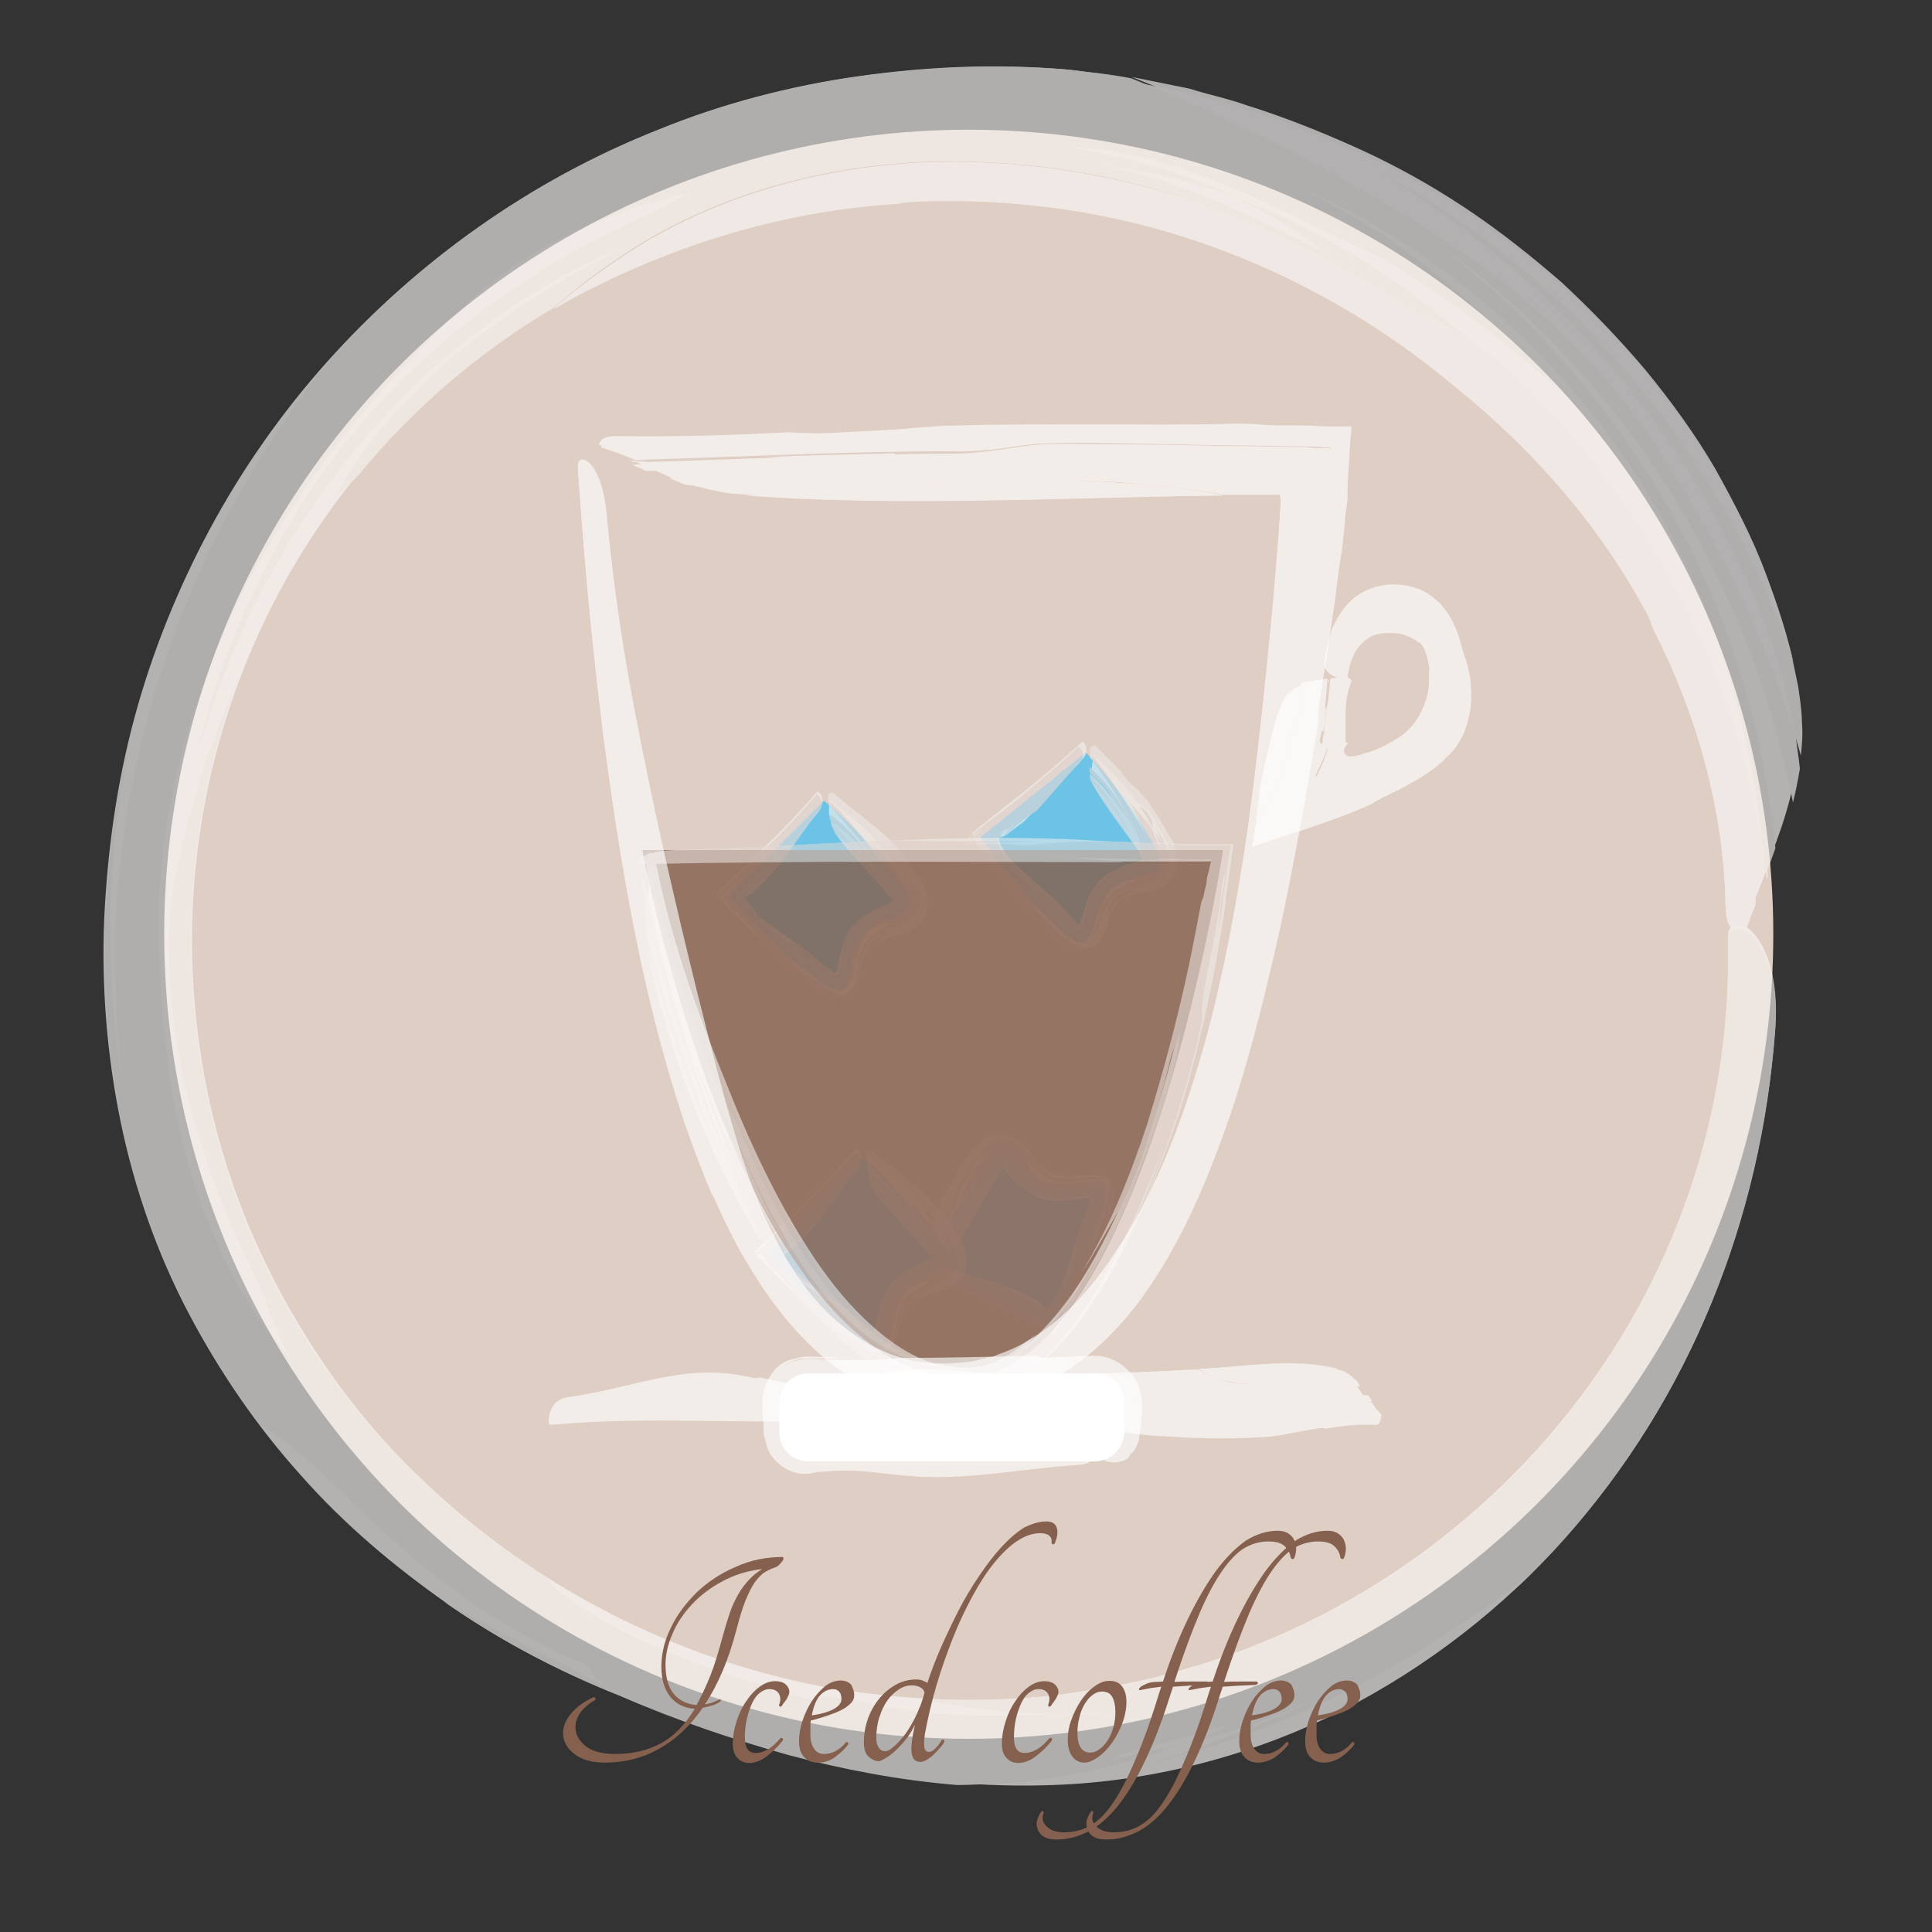 <?xml version="1.0" encoding="utf-8"?>
<!-- Generator: Adobe Illustrator 18.0.0, SVG Export Plug-In . SVG Version: 6.00 Build 0)  -->
<!DOCTYPE svg PUBLIC "-//W3C//DTD SVG 1.1//EN" "http://www.w3.org/Graphics/SVG/1.1/DTD/svg11.dtd">
<svg version="1.1" id="Layer_1" xmlns="http://www.w3.org/2000/svg" xmlns:xlink="http://www.w3.org/1999/xlink" x="0px" y="0px"
	 viewBox="0 0 560 560" enable-background="new 0 0 560 560" xml:space="preserve">
<rect x="0" y="0" width="560" height="560" fill="#333333" stroke="none"/>
<g>
	<g>
		<circle fill="#DFCEC4" cx="280.8" cy="270.8" r="233.2"/>
		<g>
			<g>
				<g>
					<g opacity="0.8">
						<g opacity="0.8">
							<path fill="#FAF8F7" d="M402.4,85.4c-8.4-5.6-17.6-10.4-26.6-14.8c-9.2-4.5-18.8-8.4-28.3-11.8
								c-19.6-6.4-39.8-10.6-59.9-11.5c-40.9-2.5-80.4,8.4-108.9,28.3c-6.4,4.2-12.6,9-18.5,14c3.4-2,6.7-3.9,10.1-5.6
								c9.8-5,20.2-9.5,30.5-13.2c5.3-2,10.6-3.4,16-5c5.3-1.4,10.9-2.8,16.5-3.6c22.1-4.2,44.8-5,67.2-2.5
								c45.1,4.8,87.6,24.1,121.2,52.4c21.3,17.1,40.3,38.1,54.3,63.3c14.3,25.2,23.5,54.6,24.1,85.7c0,7,3.6,7.8,5.3,8.4
								c1.1-3.1,2.2-6.2,3.4-9c1.1-2.8,2.2-5.6,3.1-8.1c-1.4-13.4-4.2-26.6-8.1-39.2c-3.9-12.9-9-25.2-14.8-37
								c-12-23.8-27.7-45.6-46.8-64.7c-3.1-3.4-6.7-6.2-10.4-9c-3.9-2.5-7.6-5-11.2-7c-3.6-2-7.3-3.9-10.4-5.6
								C407.4,88.2,404.6,86.8,402.4,85.4z"/>
							<path fill="#F8F5F3" d="M512.1,254.5c0.3-0.3,0.3-0.6,0.3-1.1c-0.3-2.8-0.6-5.3-1.1-8.1C511.8,248.4,511.8,251.4,512.1,254.5
								z"/>
							<path fill="#FAF7F6" d="M463.1,136.1c-11.2-13.4-23.2-25.8-36.1-37c-2.2-1.7-4.8-2.8-7-4.2c-2.2-1.1-4.5-2.5-6.7-3.6
								c-4.5-2.2-8.1-4.2-10.9-5.9c-8.4-5.6-17.6-10.4-26.6-14.8c-9.2-4.5-18.8-8.4-28.3-11.8c-19.6-6.4-39.8-10.6-59.9-11.5
								c-40.9-2.5-80.4,8.4-108.9,28.3c-6.4,4.2-12.3,9-18.2,14c3.6-2,7.3-4.2,10.9-5.9C198.5,70,229,61,260.1,59.1
								c1.7-0.3,3.4-0.6,5-0.8c8.7-2,17.1-1.7,25.5-0.8c4.2,0.6,8.4,1.1,12.3,1.7c4.2,0.8,8.1,1.4,12.3,2.2
								c11.8,1.4,23,4.2,33.6,7.6c10.6,3.4,20.7,7.8,30.2,13.2c19.3,10.4,37,23.2,54.6,39.8c3.1,3.1,6.4,5.9,9.5,9
								c3.4,3.1,6.4,6.2,9.8,9.5c6.4,6.7,12.9,14.3,17.6,23.5c2,3.1,3.4,6.2,4.8,9.2c1.7,3.1,2.8,6.2,3.9,9.2
								c12.3,24.1,20.4,51.5,21,80.6c0,7,3.6,7.8,5.3,8.4c1.1-3.4,2.2-6.4,3.4-9.2c-0.3-12.3-1.4-24.6-3.9-36.7
								c-2.5-12-5.9-24.1-10.1-35.8c-8.7-20.2-20.2-38.9-33.6-56C462,133.6,462.6,134.7,463.1,136.1z"/>
							<path fill="#F8F5F3" d="M465.9,131c-2-2.5-6.2-3.9-4.5,1.7c13.7,17.1,25.2,35.8,33.6,56c-3.6-10.1-8.1-19.6-12.9-29.4
								C477.7,149.8,472.1,140.6,465.9,131z"/>
							<path fill="#FCFAF9" d="M478,126.6c-12.9-19-29.4-34.7-46.5-47.6S396.5,56.3,380,47c-17.4-9.5-35.6-17.4-52.4-24.1
								c-3.4-0.6-6.4-1.1-9.5-1.7c-3.1-0.3-6.4-0.8-9.5-1.1c-20.2-1.7-40-0.8-59.9,2C229,24.9,209.4,30,191,37.5
								c-37,14.6-70,38.1-96.3,67.5c-13.2,14.8-24.6,31.1-33.9,48.4S44,189.3,38.9,208.3s-7.8,38.6-8.7,58.2
								c-0.8,19.6,0.8,39.5,4.8,58.8s10.6,38.1,19.6,55.2c9,17.1,19.9,33,32.5,47c12.6,14.3,27.2,26.6,42.8,37.5
								s32.8,19.9,51.2,26.9c5.3,2.5,10.6,4.2,15.7,6.4c2.5,0.8,5.3,2,7.8,2.8c1.4,0.6,2.5,0.8,3.9,1.4c1.4,0.3,2.5,0.8,3.9,1.1
								c2.5,0.8,5,1.7,7.6,2.5c2.5,0.8,5,1.4,7.6,2c5,1.4,10.1,2.5,15.4,3.6c20.4,4.2,41.4,6.7,64.7,5.6
								c29.1-1.4,56.8-9.2,81.5-21.6c24.6-12.6,46.5-29.7,64.4-49.8c35.8-40.3,57.1-92.1,61-148.1c1.1-15.1-3.1-23.8-6.4-27.4
								c-3.6-3.9-7.3-2.8-7.3,0.6c1.4,44-11.5,87.9-35.8,124C441,431.2,405.7,459.8,366,476c-10.1,4.2-20.2,7.3-30.8,10.1
								c-10.4,2.5-21,4.2-31.9,5.6c-10.6,0.8-21.6,1.4-32.5,0.8s-21.6-1.7-32.2-3.6c-42.6-8.1-83.2-28.6-115.6-59.4
								c-12.6-11.8-23.5-25.2-32.8-39.8c-9.2-14.3-16.8-29.7-22.4-45.6c-11.2-31.9-14.6-66.1-10.4-98.8c4.2-32.8,16-64.1,33.9-91
								s41.4-49.3,68.6-65c5.9-5,12-9.8,18.5-14c28.3-19.9,68-30.8,108.6-28.3c20.2,0.8,40.6,5,59.9,11.5
								c9.8,3.4,19.3,7.3,28.3,11.8c9.2,4.5,18.2,9.2,26.6,14.8c2.2,1.4,5,3.1,8.1,4.8c3.4,1.7,6.7,3.4,10.4,5.6
								c3.9,2,7.6,4.5,11.2,7c3.6,2.8,7.3,5.6,10.4,9c19,19,34.7,40.9,46.8,64.7c5.9,11.8,10.9,24.4,14.8,37
								c3.9,12.9,6.4,26,8.1,39.2c4.5-11.2,8.1-21,9.5-33.3C512.7,185.4,496.4,154.6,478,126.6z"/>
							<path fill="#F8F4F2" d="M478,126.6c18.5,28,34.4,58.5,44,92.4c0.3-3.1,0.6-6.2,0.3-9.5c0-3.4-0.6-7-1.1-10.6
								c-0.6-2.8-1.1-5.3-1.7-8.1c-0.6-2.5-1.4-5.3-2.2-8.1c-1.7-5.3-3.4-10.6-5.3-16c-3.9-10.6-9.2-20.7-14.8-30.8
								c-5.9-10.1-12.6-19.3-20.2-28.6c-7.6-9-15.7-17.4-24.4-25.5c-9-7.8-18.2-15.1-28-21.6s-20.2-12.3-30.8-17.1
								c-10.6-4.8-21.6-9.2-32.5-12.6c-5.6-2-11.2-3.1-16.5-4.8c-2.8-0.6-5.6-1.1-8.4-1.7c-2.8-0.6-5.6-1.1-8.4-1.7
								c16.8,6.7,34.7,14.6,52.4,24.1c16.5,9.2,34.2,19,51.5,31.9C448.6,91.8,465.1,107.5,478,126.6z"/>
							<path fill="#FAF7F6" d="M478,126.6c17.6,26.6,33,55.7,42.6,87.9c-0.8-5.6-2.2-11.2-3.4-16.5c-0.8-2.8-1.7-5.6-2.5-8.1
								l-1.4-4.2l-1.4-3.9c-10.1-27.4-25.8-53.2-44.8-75.3c-19.3-22.1-42-41.2-66.9-56.6c27.7,15.1,52.6,35.6,72.8,59.6
								c20.4,24.1,36.4,52.1,46.8,82.3c-9.8-41.7-35.6-82-70.3-111.7c-8.7-7.6-17.9-14.3-27.4-20.4c-9.8-6.2-19.6-11.5-30-16.2
								c-10.4-4.5-21-9-31.6-12c-5.3-1.7-10.6-3.1-16.2-4.5c-2.8-0.6-5.3-1.1-8.1-1.7c-2.8-0.6-5.3-1.1-8.1-1.7
								c16.5,6.4,34.7,14.6,52.1,24.1c16.5,9.2,34.2,19,51.5,31.9C448.6,91.8,465.1,107.5,478,126.6z"/>
							<path fill="#F8F4F1" d="M408.8,65.2c28.6,19,53.2,43.7,72,72.2c18.8,28.6,32.2,61,38.9,95.2c0.8-3.1,1.4-6.2,2-9.8
								c-0.3-3.1-0.8-5.9-1.1-8.7c-9.5-31.9-24.9-61.3-42.6-87.9c-12.9-19-29.4-34.7-46.5-47.6S396.5,56,380,46.8
								c-17.4-9.5-35.6-17.4-52.1-24.1c-3.1-0.6-6.2-1.1-9-1.4c-3.1-0.3-6.2-0.8-9-1.1c-20.4-1.7-41.2-0.8-61.3,2
								c-10.1,1.4-20.2,3.6-30,6.2c-9.8,2.8-19.6,5.9-28.8,9.8c-9.5,3.6-18.5,8.1-27.4,12.9c-8.7,5-17.4,10.4-25.5,16.2
								c-8.4,5.9-16,12.3-23.5,19c-7.3,7-14.6,14-21,21.8c-10.6,14-20.2,29.1-28.6,45.1c-8.1,16-14.8,33-19.9,50.7
								c-5,17.6-8.4,35.8-9.8,54c-1.4,18.5-0.8,37,1.4,55.2c-5.6-34.2-4.5-69.2,3.4-103.3C29.1,247,27.7,286.4,35,324.2
								c6.7,33,21,63.3,40.6,89c3.4,1.7,6.7,4.5,11.2,8.1s9.5,8.4,15.7,14.6c9.8,9.5,19.9,18.5,30.8,26.3
								c10.9,7.8,23,14.8,35.6,19.9c3.4,1.7,1.4,3.9,8.1,7.3c-19-9.5-34.4-17.6-48.4-25.2c15.7,10.9,33,20.2,51.2,27.4
								c16.8,7.3,32.8,12.6,48.7,17.1c16,4.2,31.9,7.3,49,8.7c3.6,0,7.3-0.3,10.9-0.3c18.2-1.1,36.7-5,53.8-11.5
								c-3.6,0.8-7.3,1.7-10.9,2.5c-3.6,0.8-7.6,1.4-11.5,2c11.5-3.4,26.3-7,37.2-10.4c-4.8,2.2-9.8,4.2-14.8,6.2
								c17.4-4.2,33.3-10.1,50.4-18.8c-20.4,10.4-42.6,19.3-61.9,24.6c21-4.8,40.3-11.8,58.8-21c18.2-9.2,35.6-20.2,52.4-33
								c-0.8,0.8-1.4,1.7-2.2,2.5c21.8-20.7,39.5-45.4,52.1-72.8c12.6-27.2,20.2-57.1,22.7-88.2c0.3-3.6,0.3-7.3,0-10.1
								c-0.3-3.1-0.6-5.6-1.4-7.8c-1.4-4.5-3.1-7.6-5-9.5c-3.6-3.9-7.3-2.8-7.3,0.6c0.8,30.8-5.3,61.6-17.4,89.3
								c-12,28-30.2,53.2-52.6,73.6c-22.4,20.4-49,36.1-77.3,45.6c-28.6,9.8-59.1,13.4-89,11.2c13.4,2.8,27.4,4.5,41.7,4.8
								c3.1-0.3,6.2-0.3,9.2-0.3c3.1,0,5.9-0.3,8.7-0.3c-3.1,0.3-5.9,0.3-9,0.6c-3.1,0-5.9,0-9,0c-16.8,0.8-35.3,0.8-52.9-2.8
								c-1.7-0.8-5-1.4-8.7-1.7c-3.6-0.6-7.3-0.6-9.8,0.3c-11.8-3.6-24.6-7.3-37.2-12.3c-12.6-5-24.6-10.9-34.4-18.2
								c-1.1-0.8-2.8-2.8-4.8-5c-12.9-8.1-25.2-17.6-36.4-28.3c-31.4-30-52.9-68.9-61.6-110c-9-41.2-5.6-84.3,9-122.4
								C61,214.5,55.4,233,51.5,250.9c-3.1,12-3.6,31.4,0,52.9c3.6,21.3,11.5,44.2,21.3,63.8c2.5,4.8,4.2,9,5.6,13.2
								c0.8,2,1.7,4.2,2.5,6.2c0.8,2.2,2,4.5,3.4,6.7c-0.8-0.8-1.7-1.7-2.5-2.8c-0.8-0.8-1.7-2-2.2-2.8c-1.7-2-3.1-3.9-4.8-6.2
								c-2.8-4.5-5.9-9-8.1-13.7c-5-9.8-9.2-20.4-12.3-31.6c-3.1-11.2-5.3-22.7-6.4-34.4c-1.4-11.5-1.7-23.2-2-34.2
								c0-14.8,2-31.4,6.2-47.9s10.6-33.6,18.8-49.6c8.4-16,18.2-31.1,29.4-45.1c10.9-13.7,23-26,34.7-37.2
								c9.8-9.2,20.7-16.2,31.9-21.3c11.2-5,22.1-8.7,32.5-10.9c-6.7,4.2-19.9,9.8-26.3,13.2c-28.8,14.6-54.6,35.8-74.8,61.3
								c-19.6,25.8-33.9,56-41.2,87.9c4.8-16.2,10.9-31.9,18.5-46.8c7.8-14.8,16.8-28.6,27.4-41.4c21-25.5,47.6-46.2,78.1-58.8
								l-6.4,3.4l-6.4,3.6l-3.1,1.4l-3.1,2l-6.2,3.6l-5.9,3.9l-3.1,2l-2.8,2.2l-5.9,4.2l-5.6,4.5c-14.6,12-27.2,26.3-35.8,42.3
								c2.2-2,4.5-4.2,6.7-6.4c16-19.6,35.3-36.1,56.6-48.7c5.9-5,11.8-9.8,18.2-14c28.3-19.9,68-30.8,108.6-28.3
								c20.2,0.8,40.6,5,59.9,11.5c9.8,3.4,19.3,7.3,28.3,11.8c9.2,4.5,18.2,9.2,26.6,14.8c2.8,1.7,6.4,3.9,10.9,5.9
								c2.2,1.1,4.5,2.2,6.7,3.6c2.2,1.1,4.8,2.5,7,4.2c-20.2-17.4-42.6-32.2-68-41.4c9.8,4.8,18.8,9.8,26,16
								c-10.9-5.6-21-10.6-31.6-15.1c-5.3-2.2-10.6-4.2-16-6.2c-5.6-1.7-11.5-3.1-17.6-4.2c13.4,1.4,26.6,4.8,39.2,9.2
								C343.8,50.4,327,45.6,310,42.6c16.8,0.6,32.5,5.6,47,11.8c14.8,6.2,28.8,13.7,44.2,20.7c-6.2-3.6-12.3-7.3-18.5-10.6
								c6.4,3.4,12.6,7,18.8,10.9c0,0-0.3,0-0.3-0.3c9.2,5.6,18.2,11.8,26.9,18.2c8.7,6.4,16.5,13.2,24.1,19.9
								c-12.9-14-26.3-26.3-40.6-37.5c-14.6-10.9-30.5-20.2-48.2-26.9c-2.8-1.1-5.9-2-9-2.8l-4.5-1.4l-4.5-1.1
								c1.7,0.3,3.1,0.8,4.5,1.1c1.4,0.6,3.1,0.8,4.5,1.4c3.1,1.1,5.9,1.7,9,3.1c41.2,14.6,77,42.3,102.8,77
								c25.8,34.7,40.9,76.7,44.5,119c0.6,2.5,0.6,5.3,1.1,8.1c1.1-2.5,2-5,2.8-7.3c-3.4-35.6-14.3-71.1-33-102.2
								c-9.2-15.7-20.2-30.2-32.5-43.4C437.4,87.4,423.6,75.3,408.8,65.2z"/>
						</g>
					</g>
				</g>
			</g>
		</g>
	</g>
	<g>
		<path fill="#6CC3E5" d="M314.7,218.1l-30.5,24.6c0,0,17.1,23.5,26.6,29.7c7.3,4.8,5-9,11.2-14.3c6.4-5.9,17.9-3.1,13.4-11.5
			C325.9,229,314.7,218.1,314.7,218.1z"/>
		<g>
			<g>
				<g>
					<g opacity="0.8">
						<g opacity="0.8">
							<path fill="#EEE8E6" d="M332.4,235.8c1.4,2,2.5,3.9,3.6,6.2l1.7,3.4c0.3,0.6,0.6,1.4,0.8,2.2c0.3,0.8,0.3,1.4,0.3,2.2
								c0,1.7-0.8,3.1-2,3.9s-2.5,1.7-3.9,2c-2.2,0.8-3.9,1.7-5.3,2.8c-0.6,0.6-1.1,1.1-1.7,1.7c0.3,0,0.6-0.3,0.8-0.3
								c0.8-0.3,2-0.6,3.1-0.8l1.7-0.3l1.1-0.3c0.3,0,1.1-0.3,1.4-0.6c2.2-0.6,4.5-2,5.9-3.6c1.4-2,1.7-4.5,1.1-6.7l-0.6-1.7
								c0-0.3-0.3-0.6-0.3-0.8l-0.3-0.6l-1.1-2.2c-0.8-1.7-1.4-2.5-2.2-3.9c-1.4-2.2-3.1-4.5-4.5-6.7c-4.2-5-9.5-9.2-14.3-14.8
								c-0.6-0.6-1.4,0-1.7,0.3c0,0.8,0,1.7,0,2.5c4.2,3.9,8.4,7.8,12,12.9C329.3,233.8,331.8,234.9,332.4,235.8z"/>
							<polygon fill="#E6DEDB" points="316.4,219.2 316.1,219.2 317,219.8 							"/>
							<path fill="#ECE6E3" d="M326.2,229.3c1.4,1.4,2.5,3.1,3.6,4.5c1.1,0.8,2.2,1.4,2.5,2.2c1.4,2,2.5,3.9,3.6,6.2l1.7,3.4
								c0.3,0.6,0.6,1.4,0.8,2.2c0.3,0.8,0.3,1.4,0.3,2.2c0,1.7-0.8,3.1-2,3.9s-2.5,1.7-3.9,2c-2.2,0.8-3.9,1.7-5.3,2.8
								c-0.6,0.6-1.1,0.8-1.7,1.4c0.3-0.3,0.6-0.3,1.1-0.3c1.4-0.3,2.8-0.8,4.5-1.1c1.1-0.3,5.6-1.1,7.8-3.4
								c0.3-0.3,0.3-0.6,0.6-0.8c0.8-1.7,1.1-3.4,1.4-5c0-0.8,0-1.7-0.3-2.5c0-0.6-0.3-0.8-0.3-1.4c0-0.6-0.3-0.8-0.3-1.1
								c-0.8-1.4-2-3.1-2.5-4.2c-0.6-1.1-1.4-2.2-2-3.4c-1.4-2.2-2.8-4.5-4.8-6.7c-1.4-1.7-3.4-2.8-4.8-4.8c-0.6-0.6-1.1-1.4-1.4-2
								c-2.2-2.2-4.5-4.5-7-7c-0.6-0.6-1.4,0-1.7,0.3c0,0.6,0,0.8,0,1.4c1.7,2,3.6,4.2,5.3,6.2c1.7,1.7,3.4,3.4,4.8,5.3
								C326.5,229.6,326.5,229.3,326.2,229.3z"/>
							<path fill="#E6DEDB" d="M325.4,230.2c0.3,0.3,0.8,0.3,1.1-0.6c-1.4-2-3.1-3.6-4.8-5.3C322.8,226.2,324.2,227.9,325.4,230.2z"
								/>
							<path fill="#F4F0EE" d="M322.6,231.8c2.5,3.9,5.9,7,7,10.6c0.3,0.8,0.6,2,0.8,2.8c0,0.8,0.3,1.7,0,2.5l0.6,0.8
								c0.3,0.3,0.3,0.8,0,0.8s-0.3,0.3-0.6,0.3l-2.8,0.8c-2,0.6-4.2,1.7-6.2,2.8s-4.2,3.6-5.3,5.9c-1.1,2.2-1.7,4.2-2.2,6.2
								c-0.3,1.1-0.6,1.4-0.6,1.7s-0.3,0.6-0.3,0.6c-0.3,0.6-0.8,0-1.1-0.3l-0.3-0.3l-0.6-0.6l-0.8-0.8l-0.8-1.1
								c-5-5.3-10.9-9.8-16.5-15.4c-0.8-0.8-1.4-1.7-2-2.8c-0.3-0.6-0.6-0.8-0.8-1.4c-0.3-0.3-0.3-0.6-0.3-0.8
								c-0.3-0.6-0.3-0.8-0.3-1.1s0.3-0.3,0.6-0.3l0.8-0.3c0.3,0,0.6-0.3,0.6-0.3s0.6-0.3,0.8-0.6l0.8-0.6c1.1-0.8,2.2-1.7,3.4-2.5
								c2-2,3.9-3.9,5.9-5.9c3.6-4.2,7.3-8.4,11.5-12.6c2.2-2.2,0.3-5.3-0.3-4.8c-7.3,6.7-14.8,12.9-22.4,18.8l-6.7,5.3l-2,1.7
								c-0.3,0.3-0.8,0.6-0.8,0.8l0.8,1.1l3.4,4.5l2.5,3.1l2.2,2.8c1.7,2,3.1,3.6,5,5.6c2.5,2.8,5.3,5.6,7.8,8.4
								c1.4,1.4,2.5,2.5,4.2,3.9l1.1,1.1l1.7,1.1c1.1,0.8,2.2,1.4,3.4,1.7c1.1,0.3,2.5,0,3.4-0.6c1.1-0.6,1.7-1.7,2.2-2.8
								c0.6-1.1,1.1-2.2,1.4-3.4l0.8-2.5c0.6-1.7,1.4-3.1,2.2-3.9l0.6-0.6l0.6-0.6c0.6-0.3,1.1-0.6,1.7-0.8c0.3-0.6,1.1-1.1,1.7-1.7
								c1.4-1.1,3.1-2,5.3-2.8c1.4-0.6,2.8-1.1,3.9-2c1.1-0.8,2-2.2,2-3.9c0-0.8,0-1.4-0.3-2.2c-0.3-0.6-0.6-1.7-0.8-2.2l-1.7-3.4
								c-1.1-2-2.2-4.2-3.6-6.2c-0.6-1.1-3.1-2-4.2-3.6c-3.4-4.8-7.6-9-12-12.9c-0.3,1.7-0.6,3.4-0.6,4.8
								C318.6,226.2,321.2,228.8,322.6,231.8z"/>
							<path fill="#E5DDD9" d="M322.6,231.8c-1.7-2.8-4.2-5.3-6.7-7.6c0,0.8,0,1.4,0.3,2.2c2,3.9,4.5,7.3,7,10.9
								c1.4,1.7,2.5,3.6,3.9,5.3c0.6,0.8,1.4,2,2,2.8s1.1,1.4,1.4,2.2c0-0.8,0-1.7,0-2.5c-0.3-0.8-0.6-2-0.8-2.8
								C328.4,238.6,325.1,235.8,322.6,231.8z"/>
							<path fill="#ECE6E3" d="M322.6,231.8c-1.7-2.8-3.9-5-6.4-7.3c0.6,0.8,1.1,2,2,2.8c3.4,4.5,7,9.2,9.2,14.3
								c-3.1-5-6.7-10.1-10.6-14.6c2,3.6,4.5,7,7,10.6c1.4,1.7,2.5,3.4,3.9,5.3c0.6,0.8,1.1,1.7,1.7,2.5s0.8,1.4,1.4,2.2
								c0-0.8,0-1.7,0-2.5c-0.3-0.8-0.6-2-0.8-2.8C328.4,238.6,325.1,235.8,322.6,231.8z"/>
							<path fill="#E3DAD6" d="M328.4,239.1c-3.4-6.2-7.3-12-12.6-16.8c0,0.6,0,0.8,0,1.4c0.3,0.3,0.3,0.6,0.6,0.8
								c2.5,2.2,4.8,4.5,6.4,7.3c2.5,3.9,5.9,7,7,10.6c0.3,0.8,0.6,2,0.8,2.8c0,0.8,0.3,1.7,0,2.5l0.6,0.8c0.3,0.3,0.3,0.8,0,1.1
								c-0.3,0-0.3,0.3-0.8,0.3l-2.8,0.8c-2,0.8-4.2,1.7-6.4,3.1c-1.1,0.8-2,1.7-3.1,2.8c-0.8,1.1-1.7,2.2-2.2,3.4
								c-0.6,2-1.1,3.9-1.4,5.9c-0.3,0.6-0.3,1.4-0.6,2c0,0.3-0.3,0.8-0.3,1.1c-0.3,0.3-0.6,0.6-0.8,0.6c-0.3,0-0.8-0.3-1.1-0.6
								s-0.6-0.6-0.8-0.8c-0.6-0.6-1.1-1.1-1.4-1.7c0.6,0.6,1.1,0.8,1.7,1.4c0.6,0.3,0.6,0.3,0.8,0.6c0.3,0.3,0.8,0.3,1.1-0.3
								c-0.3,0.3-0.8,0-1.1-0.3l-0.3-0.3l-0.6-0.6l-0.8-0.8l-0.8-0.8c-2.2-2.2-4.5-4.2-6.7-6.4c-1.1,0-2.2-0.3-3.6-1.4
								c-2-2-3.6-3.9-6.2-5.9c-0.3-0.3,0.3-0.6,0-1.4c1.4,1.7,2.8,2.8,4.2,3.6c-1.4-1.4-2.8-2.5-4.2-3.9c-1.1-1.4-2.2-2.8-3.1-4.2
								c-0.3-0.8-0.6-1.4-0.6-2c-0.3,0,0-0.3,0-0.3c0.3-0.3,0.3-0.6,0.6-0.8c0-0.3,0.3-0.3,0.3-0.6c0.3-0.3,0.6-0.8,0.8-1.1
								c-0.6,0.3-1.1,0.8-1.4,1.1c0-0.3,0.3-0.3,0.3-0.6c0.3-0.3,0.6-0.6,0.8-0.6c0.6-0.6,1.1-0.8,1.4-1.1c-0.3,0.6-0.6,0.8-1.1,1.4
								c1.4-1.1,2.8-2.2,4.5-3.4c-2,1.4-3.6,3.1-4.8,4.8c3.4-2.8,6.2-5.6,9.8-7.6l-0.3,0.3c4.2-4.5,7.8-9.2,12.6-14
								c2.2-2.2,0.3-5.3-0.3-4.8c-5,4.8-10.4,9.2-15.4,13.4c-2.5,2.2-5.3,4.2-7.8,6.2l-4.8,3.6l-2.8,2.2l-0.8,0.6l-0.3,0.3v0.3
								l0.3,0.3l1.1,1.4l-0.6-1.4l-0.3-0.6c0.3-0.3,0.6-0.3,0.8-0.6c1.1-0.6,2-1.1,3.1-1.7c0.8-0.6,1.4-0.8,2.2-1.1
								c-0.8,0.3-1.4,0.8-2.2,1.1c-1.1,0.6-2,1.4-3.1,2.2c0.6,1.1,1.4,2,2,3.1c0,0.6,1.1,2,2,2c1.4,2.5,3.6,4.8,5,7.3
								c0,0,0,0.6,0,0.8c1.1,1.4,2.2,2.5,3.4,3.9c3.4,3.6,6.4,7,10.1,10.4c0.8,0.8,1.7,1.7,2.8,2.5c0.3,0.3,1.1,0.8,1.7,1.4
								c0.6,0.6,1.4,1.1,2,1.1c1.4,0.8,2.8,0.8,4.2,0.3c1.4-0.6,2.2-1.7,3.1-3.1c-0.8,1.1-1.7,2.2-3.1,2.5c-1.1,0.6-2.5,0-3.6-0.8
								c-2.5-2.2-7-5.3-10.6-8.7c-0.8-0.8-0.8-1.7-1.7-2.8c4.2,1.7,6.7,6.7,10.9,9.2c0.6,0.6,1.4,0.8,2,1.1c0.8,0.3,1.7,0.3,2.5-0.3
								c1.4-1.1,2-3.1,2.8-5c1.4-3.6,2.5-7.3,4.8-10.1c2-2.2,5-2.5,7.3-2.5c-0.6,0.6-2,1.1-2.8,1.4c-1.7,0.6-3.1,1.4-4.2,2.5
								c-1.1,1.1-2,2.5-2.8,3.9c-0.6,1.7-1.1,3.1-1.7,5s-1.1,3.9-2.5,5.3c1.7-1.1,2.5-3.4,3.1-5.3c0.6-1.7,1.1-3.4,2-5
								c0.8-1.4,1.7-2.8,2.8-3.6c1.1-0.8,2.8-1.4,4.5-1.7c-1.7,0.8-3.4,1.4-4.8,2.5c-1.1,1.1-2,2.8-2.2,4.8c0.3-0.3,0.6-0.6,0.8-0.8
								c0.6-1.1,1.1-2,2-2.8c0.6-0.6,1.4-1.1,2.5-1.4c0.3-0.6,0.8-1.1,1.7-1.4c1.4-1.1,3.1-2,5.3-2.8c1.4-0.6,2.8-1.1,3.9-2
								s2-2.2,2-3.9c0-0.8,0-1.4-0.3-2.2c-0.3-0.6-0.6-1.7-0.8-2.2l-1.7-3.4c-1.1-2-2.2-4.2-3.6-6.2c-0.3-0.6-1.4-1.4-2.5-2.2
								c1.7,2.5,3.1,5,4.5,7.6c-0.6-1.1-0.8-2.2-0.8-3.4c1.7,2.2,2,4.8,3.4,7.3c-0.8-1.4-1.7-2.8-2.5-3.9c0.6,1.7,1.4,3.4,2.2,5.3
								c-2.5-3.1-2.5-6.7-5.6-9.2c0.6,0.6,0.8,1.4,1.1,2l-1.1-2l0,0c-1.4-2-3.1-3.6-4.5-5.3c2.5,3.4,3.6,7,5.6,10.4l1.1,1.7
								c-0.3-0.6-0.8-1.1-1.1-1.7c-5-7.6-9.5-15.4-15.4-22.7l-0.6-0.6v1.1C320.9,226.2,325.1,232.7,328.4,239.1z"/>
						</g>
					</g>
				</g>
			</g>
		</g>
	</g>
	<g>
		<path fill="#6CC3E5" d="M238.8,232.1l-27.7,27.7c0,0,19.3,21.6,29.4,26.6c7.8,3.9,4.2-9.5,9.5-15.4c5.9-6.4,17.6-5,12.3-12.9
			C251.2,241.6,238.8,232.1,238.8,232.1z"/>
		<g>
			<g>
				<g>
					<g opacity="0.8">
						<g opacity="0.8">
							<path fill="#EEE8E6" d="M258.4,247.8c1.4,1.7,2.8,3.6,4.2,5.6l2,3.4c0.3,0.6,0.6,1.4,1.1,2c0.3,0.8,0.6,1.4,0.6,2.2
								c0.3,1.4-0.6,3.1-1.4,4.2c-1.1,1.1-2.5,2-3.6,2.5c-2.2,1.1-3.9,2-5,3.4c-0.6,0.6-1.1,1.1-1.4,1.7c0.3-0.3,0.6-0.3,0.8-0.6
								c0.8-0.3,2-0.8,3.1-1.1l1.7-0.6l0.8-0.3c0.3,0,0.8-0.3,1.4-0.6c2-0.8,4.5-2.2,5.3-4.5c1.1-2,1.1-4.5,0.3-7l-0.8-1.7
								c0-0.3-0.3-0.6-0.3-0.8l-0.3-0.6l-1.4-2c-1.1-1.4-1.7-2.5-2.5-3.6c-1.7-2.2-3.4-4.2-5.3-6.2c-4.8-4.5-10.4-8.4-16-13.2
								c-0.6-0.6-1.4,0-1.7,0.3c0.3,0.8,0.3,1.7,0.3,2.5c4.8,3.4,9.2,7,13.2,11.5C255.1,246.1,257.6,247,258.4,247.8z"/>
							<polygon fill="#E6DEDB" points="240.5,233 240.5,233 241.1,233.5 							"/>
							<path fill="#ECE6E3" d="M251.4,241.9c1.4,1.1,2.8,2.8,3.9,4.2c1.1,0.6,2.2,1.1,2.8,2c1.4,1.7,2.8,3.6,4.2,5.6l2,3.4
								c0.3,0.6,0.6,1.4,1.1,2c0.3,0.8,0.6,1.4,0.6,2.2c0.3,1.4-0.6,3.1-1.4,4.2c-1.1,1.1-2.5,2-3.6,2.5c-2.2,1.1-3.9,2-5,3.4
								c-0.6,0.6-1.1,1.1-1.4,1.7c0.3-0.3,0.6-0.3,1.1-0.6c1.4-0.6,2.8-1.1,4.5-1.4c1.1-0.3,5.6-1.7,7.3-4.2
								c0.3-0.3,0.3-0.6,0.6-0.8c0.6-1.7,0.8-3.4,0.8-5c-0.3-0.8,0-1.7-0.6-2.5c-0.3-0.6-0.3-0.8-0.6-1.1c-0.3-0.6-0.3-0.8-0.6-1.1
								c-1.1-1.4-2.2-2.8-3.1-3.9c-0.8-1.1-1.7-2.2-2.5-3.1c-1.7-2.2-3.4-4.2-5.3-6.2c-1.4-1.4-3.6-2.2-5.3-4.2
								c-0.6-0.6-1.1-1.1-1.7-1.7c-2.5-2-5-3.9-7.6-6.4c-0.6-0.6-1.4,0-1.7,0.3c0,0.6,0.3,0.8,0.3,1.4c2,2,3.9,3.6,5.9,5.6
								c2,1.4,3.6,3.1,5.3,4.8C251.7,242.2,251.7,241.9,251.4,241.9z"/>
							<path fill="#E6DEDB" d="M250.6,243c0.3,0.3,0.8,0,0.8-0.6c-1.7-1.7-3.6-3.4-5.3-4.8C247.8,239.1,249.5,241.1,250.6,243z"/>
							<path fill="#F4F0EE" d="M248.4,244.7c2.8,3.6,6.4,6.2,8.1,9.8c0.6,0.8,0.8,2,1.1,2.8c0.3,0.8,0.3,1.7,0.3,2.5l0.6,0.6
								c0.3,0.3,0.6,0.8,0,0.8c0,0.3-0.3,0.3-0.6,0.6l-2.5,1.1c-2,0.8-3.9,2-5.9,3.6c-2,1.4-3.9,4.2-4.8,6.4
								c-0.8,2.2-1.4,4.5-1.7,6.4c-0.3,1.1-0.3,1.4-0.3,1.7s-0.3,0.6-0.3,0.6c-0.3,0.6-0.8,0.3-1.1,0l-0.3-0.3l-0.8-0.6l-0.8-0.6
								l-1.1-0.8c-5.6-4.8-11.8-8.7-17.9-13.4c-0.8-0.8-1.7-1.7-2.2-2.5c-0.3-0.3-0.6-0.8-1.1-1.4c-0.3-0.3-0.3-0.6-0.6-0.8
								c-0.3-0.6-0.3-0.8-0.3-1.1c-0.3-0.3,0.3-0.3,0.6-0.6l0.6-0.3c0.3,0,0.6-0.3,0.6-0.3s0.6-0.3,0.6-0.6l0.8-0.8
								c1.1-0.8,2-2,3.1-3.1c2-2,3.6-4.2,5-6.4c3.4-4.5,6.2-9.2,10.1-13.7c2-2.5-0.3-5.3-0.8-4.8c-6.4,7.6-13.4,14.3-20.2,21
								l-6.2,5.9l-2,2c-0.3,0.3-0.8,0.6-0.8,0.8l0.8,1.1l3.6,3.9l2.8,2.8l2.5,2.5c1.7,1.7,3.6,3.4,5.6,5c2.8,2.5,5.9,5,8.7,7.6
								c1.4,1.1,2.8,2.2,4.8,3.6l1.4,0.8l1.7,0.8c1.1,0.6,2.2,1.1,3.4,1.1c1.1,0.3,2.5,0,3.4-0.8c0.8-0.8,1.4-1.7,2-2.8
								c0.6-1.1,0.8-2.5,1.1-3.6l0.6-2.8c0.6-1.7,1.1-3.1,1.7-4.2l0.6-0.8l0.6-0.6c0.6-0.3,1.1-0.8,1.7-1.1c0.3-0.6,0.8-1.1,1.4-1.7
								c1.4-1.4,2.8-2.2,5-3.4c1.1-0.6,2.5-1.4,3.6-2.5c1.1-1.1,1.7-2.5,1.4-4.2c0-0.8-0.3-1.4-0.6-2.2c-0.3-0.6-0.8-1.7-1.1-2
								l-2-3.4c-1.4-2-2.8-3.9-4.2-5.6c-0.8-0.8-3.4-1.7-4.5-3.4c-3.9-4.5-8.7-8.1-13.2-11.5c0,1.7-0.3,3.4,0,4.8
								C243.6,240,246.1,241.9,248.4,244.7z"/>
							<path fill="#E5DDD9" d="M248.4,244.7c-2-2.8-4.8-4.8-7.6-6.7c0,0.8,0.3,1.4,0.6,2.2c2.2,3.6,5.3,6.7,8.1,10.1
								c1.4,1.7,3.1,3.4,4.5,5c0.8,0.8,1.4,1.7,2.2,2.5c0.8,0.8,1.1,1.4,1.7,2.2c0-0.8,0-1.7-0.3-2.5c-0.3-0.8-0.6-2-1.1-2.8
								C254.8,251.2,250.9,248.4,248.4,244.7z"/>
							<path fill="#ECE6E3" d="M248.4,244.7c-2-2.5-4.5-4.8-7.3-6.4c0.6,0.8,1.4,1.7,2.2,2.5c3.9,4.2,7.8,8.4,10.6,13.4
								c-3.6-4.8-7.8-9.2-12.3-13.4c2.2,3.4,5,6.4,8.1,9.8c1.4,1.7,2.8,3.1,4.5,4.8c0.8,0.8,1.4,1.7,2,2.5c0.6,0.8,1.1,1.4,1.7,2
								c0-0.8,0-1.7-0.3-2.5s-0.6-2-1.1-2.8C254.8,251.2,250.9,248.4,248.4,244.7z"/>
							<path fill="#E3DAD6" d="M254.8,251.4c-3.9-5.6-8.7-11.2-14.3-15.4c0,0.6,0,0.8,0,1.4c0.3,0.3,0.3,0.6,0.6,0.8
								c2.8,2,5.3,3.9,7.3,6.4c2.8,3.6,6.4,6.2,8.1,9.8c0.6,0.8,0.8,2,1.1,2.8c0.3,0.8,0.3,1.7,0.3,2.5l0.6,0.6
								c0.3,0.3,0.6,0.8,0,1.1c0,0.3-0.3,0.3-0.6,0.6l-2.8,1.1c-2,0.8-4.2,2-6.2,3.6c-0.8,0.8-2,1.7-2.8,3.1
								c-0.8,1.1-1.4,2.5-1.7,3.6c-0.6,2.2-0.6,4.2-0.8,5.9c0,0.6-0.3,1.4-0.3,2c0,0.3,0,0.8-0.3,1.1c0,0.3-0.6,0.6-0.8,0.6
								c-0.3,0-0.8-0.3-1.1-0.3c-0.3-0.3-0.6-0.6-0.8-0.8c-0.6-0.6-1.1-0.8-1.7-1.4c0.6,0.6,1.1,0.8,1.7,1.1
								c0.6,0.3,0.6,0.3,0.8,0.6c0.3,0.3,1.1,0.3,1.1-0.3c-0.3,0.6-0.8,0-1.1-0.3l-0.3-0.3l-0.8-0.6l-0.8-0.6l-1.1-0.8
								c-2.2-2-4.8-3.9-7.3-5.6c-1.1,0.3-2.2,0-3.6-1.1c-2.2-1.7-4.2-3.6-6.7-5c-0.3-0.3,0.3-0.6-0.3-1.4c1.4,1.7,3.1,2.5,4.8,3.1
								c-1.7-1.1-3.1-2.2-4.8-3.6c-1.4-1.1-2.5-2.5-3.4-3.9c-0.6-0.8-0.8-1.4-0.8-2c-0.3,0,0-0.3,0-0.3c0.3-0.3,0.3-0.6,0.6-0.8
								c0-0.3,0.3-0.3,0.3-0.6c0.3-0.3,0.6-0.8,0.8-1.1c-0.6,0.3-0.8,0.8-1.4,1.4c0-0.3,0-0.3,0.3-0.6c0.3-0.3,0.3-0.6,0.6-0.8
								c0.6-0.6,0.8-0.8,1.4-1.4c-0.3,0.6-0.6,0.8-0.8,1.4c1.4-1.1,2.5-2.5,3.9-3.6c-1.7,1.7-3.1,3.6-4.2,5.3c3.1-3.1,5.6-6.2,9-8.7
								l-0.3,0.3c3.6-4.8,7-10.1,11.2-15.1c2-2.5-0.3-5.3-0.8-4.8c-4.5,5.3-9.2,10.1-14,14.8l-7,6.7l-4.2,4.2l-2.8,2.8l-0.6,0.6
								l-0.3,0.3l0.3,0.3l0.3,0.3l1.4,1.4l-0.8-1.4l-0.3-0.6c0.3-0.3,0.6-0.3,0.8-0.6c1.1-0.6,2-1.4,2.8-2c0.8-0.6,1.4-1.1,2.2-1.4
								c-0.6,0.6-1.4,0.8-2.2,1.4c-0.8,0.8-2,1.7-2.8,2.5c0.8,0.8,1.4,2,2.2,3.1c0,0.6,1.1,1.7,2.2,1.7c1.7,2.5,4.2,4.2,5.6,6.7
								c0,0,0.3,0.6,0.3,0.8c1.1,1.1,2.5,2.2,3.9,3.4c3.6,3.1,7.3,6.4,10.9,9.2c0.8,0.8,2,1.4,3.1,2.2c0.6,0.3,1.1,0.8,2,1.1
								c0.6,0.3,1.4,0.8,2.2,1.1c1.4,0.6,3.1,0.6,4.2,0c1.4-0.8,2-2,2.8-3.4c-0.8,1.4-1.7,2.2-2.8,2.8s-2.5,0.3-3.6-0.3
								c-2.8-2-7.6-4.5-11.5-7.6c-1.1-0.6-1.1-1.7-2-2.5c4.2,1.4,7.6,5.9,11.8,8.1c0.6,0.3,1.4,0.6,2.2,0.8c0.8,0.3,1.7,0,2.5-0.6
								c1.1-1.4,1.7-3.4,2.2-5c0.8-3.9,1.7-7.6,3.6-10.4c1.7-2.5,4.5-3.1,7-3.4c-0.6,0.6-2,1.4-2.5,1.7c-1.4,0.8-2.8,1.7-3.9,2.8
								c-1.1,1.1-1.7,2.5-2.2,4.2c-0.6,1.7-0.8,3.4-1.1,5c-0.3,2-0.6,4.2-2,5.6c1.4-1.4,2-3.6,2.5-5.6c0.6-1.7,0.8-3.6,1.4-5
								c0.6-1.7,1.4-3.1,2.2-3.9c1.1-1.1,2.5-1.7,4.2-2.2c-1.7,0.8-3.4,1.7-4.5,3.1c-1.1,1.1-1.7,3.1-1.7,4.8
								c0.3-0.3,0.6-0.6,0.6-0.8c0.6-1.1,1.1-2.2,1.7-2.8c0.6-0.6,1.4-1.1,2.2-1.7c0.3-0.6,0.8-1.1,1.4-1.7c1.4-1.4,2.8-2.2,5-3.4
								c1.1-0.6,2.5-1.4,3.6-2.5c1.1-1.1,1.7-2.5,1.4-4.2c0-0.8-0.3-1.4-0.6-2.2c-0.3-0.6-0.8-1.7-1.1-2l-2-3.4
								c-1.4-2-2.8-3.9-4.2-5.6c-0.6-0.6-1.7-1.1-2.8-2c2,2.2,3.4,4.8,5.3,7.3c-0.6-1.1-0.8-2.2-1.4-3.4c2,2.2,2.5,4.5,4.2,7
								c-1.1-1.1-2-2.5-3.1-3.6c0.8,1.7,2,3.4,2.8,5c-2.8-2.8-3.1-6.4-6.4-8.7c0.6,0.6,0.8,1.1,1.4,2l-1.4-2l0,0
								c-1.4-2-3.4-3.4-5-4.8c2.8,3.1,4.2,6.4,6.7,9.5l1.1,1.4c-0.3-0.6-0.8-1.1-1.1-1.4c-5.9-7-10.9-14.6-17.6-21l-0.8-0.6v1.1
								C245.8,239.4,250.9,245.3,254.8,251.4z"/>
						</g>
					</g>
				</g>
			</g>
		</g>
	</g>
	<g>
		<path fill="#A2D2EA" d="M269.4,366.8l35,17.4c0,0,14.3-25.2,16-36.4c1.4-8.7-10.4-0.8-17.6-4.2c-7.8-3.6-10.4-15.1-16.2-7.6
			C274.4,352.2,269.4,366.8,269.4,366.8z"/>
		<g>
			<g>
				<g>
					<g opacity="0.8">
						<g opacity="0.8">
							<path fill="#EEE8E6" d="M278,343.3c1.1-2,2.5-3.9,3.9-5.9l2.5-3.1c0.3-0.6,1.1-1.1,1.7-1.7c0.6-0.6,1.4-0.8,2-1.1
								c1.4-0.6,3.1-0.6,4.5,0.3c1.4,0.6,2.5,1.7,3.4,2.8c1.7,1.7,3.1,3.1,4.8,3.6c0.6,0.3,1.4,0.6,2,0.8c-0.3-0.3-0.6-0.6-0.8-0.8
								c-0.6-0.8-1.4-1.7-2-2.5l-1.1-1.4l-0.6-0.8c-0.3-0.3-0.6-0.8-1.1-1.1c-1.4-1.7-3.6-3.4-5.9-3.6c-2.2-0.6-4.8,0.3-6.7,1.7
								l-1.4,1.4c-0.3,0.3-0.6,0.6-0.6,0.6l-0.3,0.6l-1.4,2c-1.1,1.4-1.7,2.5-2.5,3.6c-1.4,2.2-2.8,4.5-4.2,7
								c-2.8,6.2-4.5,12.6-7.6,19.3c-0.3,0.8,0.6,1.1,0.8,1.4c0.8-0.6,1.7-0.8,2.2-1.1c1.7-5.6,3.6-10.9,6.7-16.2
								C277.5,346.9,277.2,344.1,278,343.3z"/>
							<polygon fill="#E6DEDB" points="269.6,364.8 269.6,364.8 269.9,364 							"/>
							<path fill="#ECE6E3" d="M274.4,351.4c0.8-2,1.7-3.6,2.5-5c0.3-1.4,0.3-2.5,0.8-3.1c1.1-2,2.5-3.9,3.9-5.9l2.5-3.1
								c0.3-0.6,1.1-1.1,1.7-1.7c0.6-0.6,1.4-0.8,2-1.1c1.4-0.6,3.1-0.6,4.5,0.3c1.4,0.6,2.5,1.7,3.4,2.8c1.7,1.7,3.1,3.1,4.8,3.6
								c0.6,0.3,1.4,0.6,2,0.8c-0.3-0.3-0.6-0.6-0.8-0.8c-0.8-1.1-1.7-2.2-2.8-3.6c-0.6-0.8-3.4-4.8-6.4-5.6c-0.3,0-0.6-0.3-1.1-0.3
								c-1.7,0-3.4,0.3-5,0.8c-0.8,0.6-1.7,0.6-2.2,1.4c-0.3,0.3-0.6,0.6-1.1,0.8c-0.3,0.3-0.6,0.6-0.8,0.8c-0.8,1.4-2,2.8-2.8,4.2
								c-0.8,1.1-1.4,2.2-2.2,3.4c-1.4,2.2-2.8,4.5-4.2,7c-0.8,2-1.1,4.2-2.2,6.4c-0.3,0.8-0.8,1.4-1.1,2c-1.1,3.1-2.2,6.2-3.6,9.2
								c-0.3,0.8,0.6,1.1,0.8,1.4c0.6-0.3,0.8-0.6,1.1-0.6c1.1-2.5,2.2-5,3.4-7.3c0.8-2.2,1.7-4.5,2.8-6.7
								C274.7,351.4,274.7,351.4,274.4,351.4z"/>
							<path fill="#E6DEDB" d="M275.8,352c0.3-0.3-0.3-0.8-0.8-0.6c-1.1,2.2-2,4.5-2.8,6.7C273,355.9,274.4,353.9,275.8,352z"/>
							<path fill="#F4F0EE" d="M278.3,353.9c2.5-3.9,3.9-8.1,6.7-10.9c0.8-0.8,1.4-1.4,2.2-2c0.8-0.6,1.4-0.8,2.2-1.1l0.6-0.8
								c0-0.3,0.6-0.6,0.8-0.3c0.3,0,0.3,0.3,0.6,0.6l2,2c1.4,1.4,3.1,3.1,5.3,4.5c2,1.4,5,2.2,7.6,2.2s4.8-0.3,6.7-0.6
								c1.1-0.3,1.4-0.3,1.7-0.3s0.6,0,0.8,0c0.6,0.3,0.6,0.8,0.3,1.1v0.3l-0.3,0.8l-0.3,1.1l-0.6,1.4c-2.8,6.7-4.5,14-7,21.6
								c-0.6,1.1-1.1,2-1.7,3.1c-0.3,0.6-0.6,0.8-0.8,1.4c-0.3,0.3-0.3,0.6-0.6,0.6c-0.3,0.3-0.8,0.6-1.1,0.8c0,0.3-0.3-0.3-0.6-0.3
								l-0.6-0.6c-0.3-0.3-0.3-0.3-0.6-0.6c0,0-0.6-0.3-0.8-0.6c-0.3-0.3-0.6-0.3-0.8-0.6c-1.1-0.6-2.5-1.4-3.6-2
								c-2.5-1.1-5-2-7.8-2.8c-5.3-1.7-10.6-3.1-16.2-5c-3.1-1.1-5,2-4.2,2.2c9.2,3.6,17.9,8.1,26.3,12.3l7.6,3.9l2.5,1.1
								c0.3,0,0.8,0.6,1.1,0.6l0.6-1.1l2.5-4.8l2-3.6c0.6-1.1,1.1-2.2,1.7-3.4c1.1-2.2,2-4.5,3.1-6.7c1.4-3.6,2.8-7,4.2-10.6
								c0.6-2,1.4-3.6,2-5.6l0.6-1.4l0.3-2c0.3-1.1,0.3-2.5,0-3.6c-0.3-1.1-0.8-2.2-2-2.8s-2.2-0.8-3.4-0.8c-1.4,0-2.5,0-3.6,0
								l-2.8,0.3c-1.7,0-3.4,0-4.5-0.3l-0.8-0.3l-0.8-0.3c-0.6-0.3-1.1-0.8-1.4-1.1c-0.6,0-1.4-0.6-2-0.8c-1.7-0.8-3.1-2-4.8-3.6
								c-0.8-1.1-2.2-2-3.4-2.8c-1.4-0.6-3.1-0.8-4.5-0.3c-0.6,0.3-1.4,0.8-2,1.1c-0.6,0.6-1.4,1.1-1.7,1.7l-2.5,3.1
								c-1.4,2-2.8,3.6-3.9,5.9c-0.6,1.1-0.6,3.6-1.7,5.3c-3.1,5.3-4.8,10.6-6.7,16.2c1.7-0.6,3.1-0.8,4.5-1.7
								C275.2,359.8,276.4,356.4,278.3,353.9z"/>
							<path fill="#E5DDD9" d="M278.3,353.9c-2,2.8-3.1,6.2-3.9,9.2c0.6-0.3,1.4-0.8,1.7-1.4c2.5-3.4,4.8-7,7-10.9
								c1.1-2,2.2-3.9,3.4-5.9c0.6-0.8,1.1-2,1.7-2.8c0.6-0.8,0.8-1.4,1.4-2.2c-0.8,0.3-1.4,0.6-2.2,1.1s-1.7,1.1-2.2,2
								C282.2,345.5,280.8,350,278.3,353.9z"/>
							<path fill="#ECE6E3" d="M278.3,353.9c-2,2.5-3.1,5.9-3.9,9c0.6-0.8,1.1-2,1.7-2.8c2.8-5,5.3-10.1,9.2-14.3
								c-3.4,5-6.4,10.4-8.7,16c2.5-3.4,4.5-7,6.7-10.6c1.1-2,2-3.6,3.1-5.6c0.6-0.8,1.1-2,1.7-2.8c0.6-0.8,0.8-1.4,1.4-2.2
								c-0.8,0.3-1.4,0.6-2.2,1.1c-0.8,0.6-1.7,1.1-2.2,2C282.2,345.5,280.8,350,278.3,353.9z"/>
							<path fill="#E3DAD6" d="M282.5,345.5c-4.2,5.6-7.8,11.8-9.8,18.5c0.3-0.3,0.8-0.3,1.1-0.6c0.3-0.3,0.3-0.6,0.6-0.8
								c0.8-3.1,2-6.4,3.9-9c2.5-3.9,3.9-8.1,6.7-10.9c0.8-0.8,1.4-1.4,2.2-2c0.8-0.6,1.4-0.8,2.2-1.1l0.6-0.8
								c0-0.3,0.6-0.6,0.8-0.6s0.3,0.3,0.6,0.6l2,2.2c1.4,1.7,3.4,3.4,5.6,4.5c1.1,0.6,2.2,1.1,3.6,1.7c1.4,0.3,2.8,0.6,3.9,0.6
								c2.2-0.3,4.2-0.6,5.9-1.1c0.6,0,1.4-0.3,2-0.3c0.3,0,0.8,0,1.1,0s0.8,0.3,0.8,0.6c0.3,0.3,0,0.8,0,1.1s-0.3,0.6-0.3,1.1
								c-0.3,0.8-0.6,1.4-0.8,2c0.3-0.8,0.3-1.4,0.6-2c0.3-0.6,0-0.6,0.3-0.8c0-0.6,0-1.1-0.6-1.1c0.6,0.3,0.3,0.8,0.3,1.1v0.3
								l-0.3,0.8l-0.3,1.1l-0.6,1.1c-1.1,2.8-2,5.9-3.1,9c0.6,0.8,0.8,2.2,0.3,3.9c-0.8,2.5-2.2,5-2.8,7.8c-0.3,0.3-0.8,0-1.1,0.6
								c1.1-2,1.4-3.6,1.4-5.3c-0.6,2-1.1,3.6-2,5.6c-0.8,1.7-1.7,3.1-2.5,4.5c-0.6,0.8-1.1,1.1-1.7,1.4c0,0.3-0.3,0-0.3,0
								c-0.3,0-0.6,0-1.1-0.3c-0.3,0-0.6,0-0.6,0c-0.3,0-0.8-0.3-1.4-0.3c0.6,0.3,1.1,0.6,1.7,0.8c-0.3,0-0.3,0-0.6,0
								s-0.6-0.3-0.8-0.3c-0.6-0.3-1.1-0.6-1.7-0.8c0.6,0,1.1,0.3,1.7,0.3c-1.7-0.8-3.1-1.7-4.8-2.5c2,1.1,4.5,2,6.4,2.5
								c-3.9-2-7.6-3.4-11.2-5.9h0.3c-5.9-2-11.8-3.4-17.9-5.6c-3.1-1.1-5,2-4.2,2.2c6.4,2.5,12.6,5.6,18.5,8.4
								c3.1,1.4,5.9,3.1,9,4.5l5.3,2.8l3.4,1.7l0.8,0.3h0.3v-0.3l0.3-0.3l0.8-1.7l-1.1,1.1l-0.6,0.6c-0.3,0-0.6-0.3-0.8-0.6
								c-0.8-0.8-2-1.4-2.8-2.2c-0.8-0.6-1.4-1.1-2-1.7c0.6,0.6,1.4,1.1,2,1.7c1.1,0.6,2.2,1.4,3.4,2c0.6-0.8,1.4-2,2-3.1
								c0.3-0.3,1.1-1.7,1.1-2.5c2-2.2,2.8-5.3,4.5-7.6c0-0.3,0.3-0.3,0.8-0.6c0.8-1.7,1.4-3.1,2-4.8c2-4.5,3.6-9,5.3-13.4
								c0.3-1.1,0.8-2.2,1.1-3.6c0.3-0.6,0.3-1.4,0.6-2.2c0-0.8,0.3-1.7,0.3-2.2c0-1.4-0.3-3.1-1.4-4.2c-1.1-1.1-2.5-1.4-4.2-1.4
								c1.4,0.3,2.8,0.8,3.6,1.7c1.1,0.8,1.1,2.5,0.8,3.6c-0.8,3.4-2,8.7-3.4,13.2c-0.3,1.1-1.1,1.7-1.7,2.5c0-4.5,3.1-9,3.9-13.7
								c0-0.8,0.3-1.7,0.3-2.2c0-0.8-0.6-1.7-1.1-2.2c-1.7-0.8-3.6-0.6-5.6-0.3c-3.9,0.3-7.6,0.8-10.9,0c-2.8-0.8-4.5-3.4-5.3-5.6
								c0.8,0.3,2,1.4,2.5,2c1.1,1.1,2.5,2.2,3.9,2.8c1.4,0.6,3.1,0.8,4.8,0.8s3.4-0.3,5.3-0.6c2-0.3,4.2-0.6,5.9,0
								c-1.7-1.1-4.2-0.8-6.2-0.6c-2,0.3-3.6,0.3-5.3,0.3s-3.4-0.3-4.5-1.1c-1.4-0.8-2.5-2-3.4-3.4c1.4,1.4,2.8,2.5,4.2,3.1
								c1.4,0.6,3.4,0.6,5,0c-0.3,0-0.6-0.3-0.8-0.3c-1.1,0-2.5-0.3-3.4-0.6s-1.7-0.8-2.2-1.7c-0.6,0-1.4-0.6-2-0.8
								c-1.7-0.8-3.1-2-4.8-3.6c-0.8-1.1-2.2-2-3.4-2.8c-1.4-0.6-3.1-0.8-4.5-0.3c-0.6,0.3-1.4,0.8-2,1.1c-0.6,0.6-1.4,1.1-1.7,1.7
								l-2.5,3.1c-1.4,2-2.8,3.6-3.9,5.9c-0.6,0.6-0.6,2-0.8,3.1c1.7-2.5,3.4-4.8,5-7.3c-0.8,0.8-1.7,1.7-2.8,2.2
								c1.4-2.5,3.6-3.6,5.3-6.2c-0.8,1.4-1.7,2.8-2.5,3.9c1.4-1.4,2.5-2.8,3.9-4.2c-2,3.6-5,5-6.2,9c0.3-0.6,0.8-1.4,1.4-2l-1.4,2
								l0,0c-1.1,2-2.2,4.2-2.8,6.4c2-3.6,4.8-6.2,7-9.5l1.1-1.7c-0.3,0.6-0.6,1.1-1.1,1.7c-4.8,7.6-10.1,15.1-14.3,23.2l-0.3,0.8
								l1.1-0.3C273.8,357.6,278,351.1,282.5,345.5z"/>
						</g>
					</g>
				</g>
			</g>
		</g>
	</g>
	<g>
		<path fill="#A2D2EA" d="M250,335.7l-27.7,27.7c0,0,19.3,21.6,29.4,26.6c7.8,3.9,4.2-9.5,9.5-15.4c5.9-6.4,17.6-5,12.3-12.9
			C262.4,345.2,250,335.7,250,335.7z"/>
		<g>
			<g>
				<g>
					<g opacity="0.8">
						<g opacity="0.8">
							<path fill="#EEE8E6" d="M269.6,351.4c1.4,1.7,2.8,3.6,4.2,5.6l2,3.4c0.3,0.6,0.6,1.4,1.1,2c0.3,0.8,0.6,1.4,0.6,2.2
								c0.3,1.4-0.6,3.1-1.4,4.2c-1.1,1.1-2.5,2-3.6,2.5c-2.2,1.1-3.9,2-5,3.4c-0.6,0.6-1.1,1.1-1.4,1.7c0.3-0.3,0.6-0.3,0.8-0.6
								c0.8-0.3,2-0.8,3.1-1.1l1.7-0.6l0.8-0.3c0.3,0,0.8-0.3,1.4-0.6c2-0.8,4.5-2.2,5.3-4.5c1.1-2,1.1-4.5,0.3-7l-0.8-1.7
								c0-0.3-0.3-0.6-0.3-0.8l-0.3-0.6l-1.4-2c-1.1-1.4-1.7-2.5-2.5-3.6c-1.7-2.2-3.4-4.2-5.3-6.2c-4.8-4.5-10.4-8.4-16-13.2
								c-0.6-0.6-1.4,0-1.7,0.3c0.3,0.8,0.3,1.7,0.3,2.5c4.8,3.4,9.2,7,13.2,11.5C266.3,349.7,268.8,350.6,269.6,351.4z"/>
							<polygon fill="#E6DEDB" points="251.7,336.6 251.7,336.6 252.3,337.1 							"/>
							<path fill="#ECE6E3" d="M262.6,345.5c1.4,1.1,2.8,2.8,3.9,4.2c1.1,0.6,2.2,1.1,2.8,2c1.4,1.7,2.8,3.6,4.2,5.6l2,3.4
								c0.3,0.6,0.6,1.4,1.1,2c0.3,0.8,0.6,1.4,0.6,2.2c0.3,1.4-0.6,3.1-1.4,4.2c-1.1,1.1-2.5,2-3.6,2.5c-2.2,1.1-3.9,2-5,3.4
								c-0.6,0.6-1.1,1.1-1.4,1.7c0.3-0.3,0.6-0.3,1.1-0.6c1.4-0.6,2.8-1.1,4.5-1.4c1.1-0.3,5.6-1.7,7.3-4.2
								c0.3-0.3,0.3-0.6,0.6-0.8c0.6-1.7,0.8-3.4,0.8-5c-0.3-0.8,0-1.7-0.6-2.5c-0.3-0.6-0.3-0.8-0.6-1.1c-0.3-0.6-0.3-0.8-0.6-1.1
								c-1.1-1.4-2.2-2.8-3.1-3.9s-1.7-2.2-2.5-3.1c-1.7-2.2-3.4-4.2-5.3-6.2c-1.4-1.4-3.6-2.2-5.3-4.2c-0.6-0.6-1.1-1.1-1.7-1.7
								c-2.5-2-5-3.9-7.6-6.4c-0.6-0.6-1.4,0-1.7,0.3c0,0.6,0.3,0.8,0.3,1.4c2,2,3.9,3.6,5.9,5.6c2,1.4,3.6,3.1,5.3,4.8
								C262.9,345.8,262.9,345.5,262.6,345.5z"/>
							<path fill="#E6DEDB" d="M261.8,346.6c0.3,0.3,0.8,0,0.8-0.6c-1.7-1.7-3.6-3.4-5.3-4.8C259,342.7,260.7,344.7,261.8,346.6z"/>
							<path fill="#F4F0EE" d="M259.6,348.3c2.8,3.6,6.4,6.2,8.1,9.8c0.6,0.8,0.8,2,1.1,2.8c0.3,0.8,0.3,1.7,0.3,2.5l0.6,0.6
								c0.3,0.3,0.6,0.8,0,0.8c0,0.3-0.3,0.3-0.6,0.6l-2.5,1.1c-2,0.8-3.9,2-5.9,3.6c-2,1.4-3.9,4.2-4.8,6.4
								c-0.8,2.2-1.4,4.5-1.7,6.4c-0.3,1.1-0.3,1.4-0.3,1.7c0,0.3-0.3,0.6-0.3,0.6c-0.3,0.6-0.8,0.3-1.1,0l-0.3-0.3l-0.8-0.6
								l-0.8-0.6l-1.1-0.8c-5.6-4.8-11.8-8.7-17.9-13.4c-0.8-0.8-1.7-1.7-2.2-2.5c-0.3-0.3-0.6-0.8-1.1-1.4
								c-0.3-0.3-0.3-0.6-0.6-0.8c-0.3-0.6-0.3-0.8-0.3-1.1c-0.3-0.3,0.3-0.3,0.6-0.6l0.6-0.3c0.3,0,0.6-0.3,0.6-0.3
								s0.6-0.3,0.6-0.6l0.8-0.8c1.1-0.8,2-2,3.1-3.1c2-2,3.6-4.2,5-6.4c3.4-4.5,6.2-9.2,10.1-13.7c2-2.5-0.3-5.3-0.8-4.8
								c-6.4,7.6-13.4,14.3-20.2,21l-6.2,5.9l-2,2c-0.3,0.3-0.8,0.6-0.8,0.8l0.8,1.1l3.6,3.9l2.8,2.8l2.5,2.5c1.7,1.7,3.6,3.4,5.6,5
								c2.8,2.5,5.9,5,8.7,7.6c1.4,1.1,2.8,2.2,4.8,3.6l1.4,0.8l1.7,0.8c1.1,0.6,2.2,1.1,3.4,1.1c1.1,0.3,2.5,0,3.4-0.8
								c0.8-0.8,1.4-1.7,2-2.8c0.6-1.1,0.8-2.5,1.1-3.6l0.6-2.8c0.6-1.7,1.1-3.1,1.7-4.2l0.6-0.8l0.6-0.6c0.6-0.3,1.1-0.8,1.7-1.1
								c0.3-0.6,0.8-1.1,1.4-1.7c1.4-1.4,2.8-2.2,5-3.4c1.1-0.6,2.5-1.4,3.6-2.5c1.1-1.1,1.7-2.5,1.4-4.2c0-0.8-0.3-1.4-0.6-2.2
								c-0.3-0.6-0.8-1.7-1.1-2l-2-3.4c-1.4-2-2.8-3.9-4.2-5.6c-0.8-0.8-3.4-1.7-4.5-3.4c-3.9-4.5-8.7-8.1-13.2-11.5
								c0,1.7-0.3,3.4,0,4.8C254.8,343.6,257.3,345.5,259.6,348.3z"/>
							<path fill="#E5DDD9" d="M259.6,348.3c-2-2.8-4.8-4.8-7.6-6.7c0,0.8,0.3,1.4,0.6,2.2c2.2,3.6,5.3,6.7,8.1,10.1
								c1.4,1.7,3.1,3.4,4.5,5c0.8,0.8,1.4,1.7,2.2,2.5c0.8,0.8,1.1,1.4,1.7,2.2c0-0.8,0-1.7-0.3-2.5c-0.3-0.8-0.6-2-1.1-2.8
								C266,354.8,262.1,352,259.6,348.3z"/>
							<path fill="#ECE6E3" d="M259.6,348.3c-2-2.5-4.5-4.8-7.3-6.4c0.6,0.8,1.4,1.7,2.2,2.5c3.9,4.2,7.8,8.4,10.6,13.4
								c-3.6-4.8-7.8-9.2-12.3-13.4c2.2,3.4,5,6.4,8.1,9.8c1.4,1.7,2.8,3.1,4.5,4.8c0.8,0.8,1.4,1.7,2,2.5c0.6,0.8,1.1,1.4,1.7,2
								c0-0.8,0-1.7-0.3-2.5c-0.3-0.8-0.6-2-1.1-2.8C266,354.8,262.1,352,259.6,348.3z"/>
							<path fill="#E3DAD6" d="M266,355c-3.9-5.6-8.7-11.2-14.3-15.4c0,0.6,0,0.8,0,1.4c0.3,0.3,0.3,0.6,0.6,0.8
								c2.8,2,5.3,3.9,7.3,6.4c2.8,3.6,6.4,6.2,8.1,9.8c0.6,0.8,0.8,2,1.1,2.8c0.3,0.8,0.3,1.7,0.3,2.5l0.6,0.6
								c0.3,0.3,0.6,0.8,0,1.1c0,0.3-0.3,0.3-0.6,0.6l-2.8,1.1c-2,0.8-4.2,2-6.2,3.6c-0.8,0.8-2,1.7-2.8,3.1
								c-0.8,1.1-1.4,2.5-1.7,3.6c-0.6,2.2-0.6,4.2-0.8,5.9c0,0.6-0.3,1.4-0.3,2c0,0.3,0,0.8-0.3,1.1c0,0.3-0.6,0.6-0.8,0.6
								c-0.3,0-0.8-0.3-1.1-0.3c-0.3-0.3-0.6-0.6-0.8-0.8c-0.6-0.6-1.1-0.8-1.7-1.4c0.6,0.6,1.1,0.8,1.7,1.1
								c0.6,0.3,0.6,0.3,0.8,0.6c0.3,0.3,1.1,0.3,1.1-0.3c-0.3,0.6-0.8,0-1.1-0.3L252,385l-0.8-0.6l-0.8-0.6l-1.1-0.8
								c-2.2-2-4.8-3.9-7.3-5.6c-1.1,0.3-2.2,0-3.6-1.1c-2.2-1.7-4.2-3.6-6.7-5c-0.3-0.3,0.3-0.6-0.3-1.4c1.4,1.7,3.1,2.5,4.8,3.1
								c-1.7-1.1-3.1-2.2-4.8-3.6c-1.4-1.1-2.5-2.5-3.4-3.9c-0.6-0.8-0.8-1.4-0.8-2c-0.3,0,0-0.3,0-0.3c0.3-0.3,0.3-0.6,0.6-0.8
								c0-0.3,0.3-0.3,0.3-0.6c0.3-0.3,0.6-0.8,0.8-1.1c-0.6,0.3-0.8,0.8-1.4,1.4c0-0.3,0-0.3,0.3-0.6c0.3-0.3,0.3-0.6,0.6-0.8
								c0.6-0.6,0.8-0.8,1.4-1.4c-0.3,0.6-0.6,0.8-0.8,1.4c1.4-1.1,2.5-2.5,3.9-3.6c-1.7,1.7-3.1,3.6-4.2,5.3c3.1-3.1,5.6-6.2,9-8.7
								l-0.3,0.3c3.6-4.8,7-10.1,11.2-15.1c2-2.5-0.3-5.3-0.8-4.8c-4.5,5.3-9.2,10.1-14,14.8l-7.3,7l-4.2,4.2l-2.8,2.8l-0.6,0.6
								l-0.3,0.3l0.3,0.3l0.3,0.3l1.4,1.4l-0.6-1.4l-0.3-0.6c0.3-0.3,0.6-0.3,0.8-0.6c1.1-0.6,2-1.4,2.8-2c0.8-0.6,1.4-1.1,2.2-1.4
								c-0.6,0.6-1.4,0.8-2.2,1.4c-0.8,0.8-2,1.7-2.8,2.5c0.8,0.8,1.4,2,2.2,3.1c0,0.6,1.1,1.7,2.2,1.7c1.7,2.5,4.2,4.2,5.6,6.7
								c0,0,0.3,0.6,0.3,0.8c1.1,1.1,2.5,2.2,3.9,3.4c3.6,3.1,7.3,6.4,10.9,9.2c0.8,0.8,2,1.4,3.1,2.2c0.6,0.3,1.1,0.8,2,1.1
								c0.6,0.3,1.4,0.8,2.2,1.1c1.4,0.6,3.1,0.6,4.2,0c1.4-0.8,2-2,2.8-3.4c-0.8,1.4-1.7,2.2-2.8,2.8c-1.1,0.6-2.5,0.3-3.6-0.3
								c-2.8-2-7.6-4.5-11.5-7.6c-1.1-0.6-1.1-1.7-2-2.5c4.2,1.4,7.6,5.9,11.8,8.1c0.6,0.3,1.4,0.6,2.2,0.8c0.8,0.3,1.7,0,2.5-0.6
								c1.1-1.4,1.7-3.4,2.2-5c0.8-3.9,1.7-7.6,3.6-10.4c1.7-2.5,4.5-3.1,7-3.4c-0.6,0.6-2,1.4-2.5,1.7c-1.4,0.8-2.8,1.7-3.9,2.8
								c-1.1,1.1-1.7,2.5-2.2,4.2s-0.8,3.4-1.1,5c-0.3,2-0.6,4.2-2,5.6c1.4-1.4,2-3.6,2.5-5.6c0.6-1.7,0.8-3.6,1.4-5
								c0.6-1.7,1.4-3.1,2.2-3.9c1.1-1.1,2.5-1.7,4.2-2.2c-1.7,0.8-3.4,1.7-4.5,3.1c-1.1,1.1-1.7,3.1-1.7,4.8
								c0.3-0.3,0.6-0.6,0.6-0.8c0.6-1.1,1.1-2.2,1.7-2.8s1.4-1.1,2.2-1.7c0.3-0.6,0.8-1.1,1.4-1.7c1.4-1.4,2.8-2.2,5-3.4
								c1.1-0.6,2.5-1.4,3.6-2.5c1.1-1.1,1.7-2.5,1.4-4.2c0-0.8-0.3-1.4-0.6-2.2c-0.3-0.6-0.8-1.7-1.1-2l-2-3.4
								c-1.4-2-2.8-3.9-4.2-5.6c-0.6-0.6-1.7-1.1-2.8-2c2,2.2,3.4,4.8,5.3,7.3c-0.6-1.1-0.8-2.2-1.4-3.4c2,2.2,2.5,4.5,4.2,7
								c-1.1-1.1-2-2.5-3.1-3.6c0.8,1.7,2,3.4,2.8,5c-2.8-2.8-3.1-6.4-6.4-8.7c0.6,0.6,0.8,1.1,1.4,2l-1.4-2l0,0
								c-1.4-2-3.4-3.4-5-4.8c2.8,3.1,4.2,6.4,6.7,9.5l1.1,1.4c-0.3-0.6-0.8-1.1-1.1-1.4c-5.9-7-10.9-14.6-17.6-21l-0.8-0.6v1.1
								C257,343,262.1,348.9,266,355z"/>
						</g>
					</g>
				</g>
			</g>
		</g>
	</g>
	<g opacity="0.82">
		<path fill="#86604E" d="M186.2,246.4h168.3c0,0-25.2,168.6-84.3,152.3C211.1,382.5,186.2,246.4,186.2,246.4z"/>
		<g>
			<g>
				<g>
					<g opacity="0.8">
						<g opacity="0.8">
							<path fill="#EEE8E6" d="M213.4,327c6.2,14.3,12.9,28.6,21.6,41.2c4.2,6.2,9.2,12,14.6,16.5c5.3,4.8,11.2,8.1,17.4,10.1
								c1.4,0.3,2.8,0.8,3.9,1.1c1.4,0.3,2.5,0.6,3.9,0.6c-1.4-0.3-2.5-0.6-3.9-1.1c-7.6-2.5-14.3-7.3-20.4-13.2
								c-6.2-5.9-11.5-12.9-16.2-20.2c-9.5-14.8-17.1-31.1-23.5-47.3c-8.1-19.9-16-40.9-20.7-64.7c-0.6-2.5-1.4-2.8-2-2.8
								c0,2.5-0.3,4.5-0.6,6.4c4.8,19.3,10.6,37.8,17.6,57.1C207.8,317,211.7,323.4,213.4,327z"/>
							<path fill="#E6DEDB" d="M187.9,252.8v0.3l0.8,2.8C188.2,255.1,187.9,254,187.9,252.8z"/>
							<path fill="#ECE6E3" d="M201.6,299.3c2.2,6.2,4.5,12.3,6.7,18.2c2,3.9,3.9,7.3,4.8,9.5c6.2,14.3,12.9,28.6,21.6,41.2
								c4.2,6.2,9.2,12,14.6,16.5c5.3,4.8,11.2,8.1,17.4,10.1c1.4,0.3,2.5,0.6,3.9,1.1c1.4,0.3,2.5,0.6,3.9,0.6
								c-0.8,0-1.4-0.3-2-0.6c-0.6-0.3-1.4-0.3-2-0.6c-10.4-3.6-19.3-11.2-27.2-20.4c-0.6-0.6-0.8-0.8-1.4-1.4
								c-4.8-4.8-7.8-10.4-11.2-16c-5-7.8-9-15.4-12.6-23.2c-3.6-7.8-6.7-16-10.1-24.6c-2.5-6.2-5.6-12.6-7.8-20.4
								c-0.8-2.5-1.4-5-2.2-7.6c-3.4-10.1-6.2-20.4-8.4-31.4c-0.6-2.5-1.4-2.8-2-2.8c0,1.1-0.3,2.5-0.3,3.6c1.7,9,3.9,17.9,6.2,26.9
								c2.2,7.8,4.8,15.4,7.6,23.2C201.9,300.2,201.9,299.6,201.6,299.3z"/>
							<path fill="#E6DEDB" d="M200.8,300.4c0.3,1.1,1.4,2.2,1.1,0c-2.8-7.8-5.3-15.4-7.6-23.2C196.3,284.8,198.5,292.3,200.8,300.4
								z"/>
							<path fill="#F4F0EE" d="M197.4,300.2c4.8,15.7,11.5,29.4,16.5,42c2.5,6.2,5.3,12.6,7.8,18.5c1.1,2,2.2,3.9,3.6,5.6
								c7.8,11.5,17.1,22.7,29.4,30.5c3.1,2,6.4,3.6,9.8,5c1.7,0.6,3.4,1.1,5.3,1.7c0.8,0.3,2,0.6,2.8,0.6l2.8,0.3
								c7.8,0.8,15.7-1.7,21.8-5.9s11.2-9.5,15.4-15.1c4.2-5.6,7.8-11.5,11.2-17.6c6.4-12.3,11.5-24.9,16.2-37.8
								c4.5-12.9,7.6-25.8,10.4-38.6c1.4-6.4,2.5-12.9,3.6-19.6c0.6-3.4,1.1-6.7,1.4-10.1c0.6-3.9,1.1-7.8,1.7-12
								c0-0.8,0.3-1.4,0.3-2.2c0-0.3,0.3-0.8,0-0.8h-1.1c-1.4,0-2.8,0-4.2,0c-2.2,0-4.8,0-7,0c-3.9,0-7.6-0.3-11.2-0.3
								c-7.3-0.3-14.6-0.6-22.7-1.1c-39.8-1.7-74.5,2-115.1,3.1c-10.9,0.3-12.3,3.9-9.8,3.9c34.2-0.8,67.2-0.6,100.5-0.6
								c16.5,0,33,0,49.8,0c3.9,0,7.8,0,12,0h1.7c0.6,0,1.4-0.3,1.1,0.6l-0.6,3.6c-1.4,8.1-3.1,16.5-4.8,24.9
								C341,304.4,334,329,323.7,352c-5.3,11.2-11.2,22.1-19.3,31.1c-3.9,4.5-8.4,8.4-13.4,10.6c-5,2.5-10.4,3.4-15.7,2.2
								c-1.4,0-2.5-0.3-3.9-0.6s-2.8-0.8-3.9-1.1c-5.9-2-11.8-5.3-17.4-10.1c-5.3-4.8-10.4-10.4-14.6-16.5
								c-8.7-12.6-15.4-26.9-21.6-41.2c-1.4-3.6-5.6-10.1-7.8-16.2c-7-19-12.9-37.8-17.6-57.1c-0.6,4.2-0.8,7.6-0.8,11.8
								C190.4,277.2,194,288.7,197.4,300.2z"/>
							<path fill="#E5DDD9" d="M197.4,300.2c-3.4-11.5-7-23-10.4-34.7c0,2,0.3,4.2,0.6,7c2.8,14.6,7.3,30,13.2,45.1
								c5.9,15.1,12.9,29.7,21,43.1c-2.5-6.2-5.3-12.3-7.8-18.5C208.6,329.6,201.9,315.6,197.4,300.2z"/>
							<path fill="#ECE6E3" d="M197.4,300.2c-3.4-10.9-6.4-21.8-10.1-33c0.8,3.9,1.7,7.8,2.5,11.5c5.3,19.6,12,39.2,19.3,58
								c-9-19.9-15.7-40.6-21.6-61.6c5.9,28.6,17.6,59.4,33.6,85.7c-2.5-6.2-5-12.3-7.8-18.5C208.6,329.6,201.9,315.6,197.4,300.2z"
								/>
							<path fill="#E3DAD6" d="M209.4,330.7c-9-22.7-16-46.2-22.4-70c0,1.1-0.3,2.2-0.3,3.4l0.6,3.1c3.4,11.2,6.7,22.1,10.1,33
								c4.8,15.7,11.5,29.4,16.5,42c2.5,6.2,5.3,12.6,7.8,18.5c1.1,1.7,2.2,3.6,3.4,5.3c8.1,11.8,17.4,23.2,30.2,31.1l2.2,1.4
								c0.8,0.6,1.7,0.8,2.5,1.1c1.7,0.8,3.4,1.7,5,2.2c3.4,1.4,7.3,2.2,11.2,2.5c7.8,0.6,16-2.5,21.8-6.7c5.3-3.9,9.5-9,13.4-14
								c3.9-5.3,7.3-10.6,10.4-16.5c6.2-11.5,11.2-23.5,15.7-35.3c-3.9,11.2-8.4,22.7-13.7,33.6c6.2-12,11.2-24.4,15.7-37
								c3.6-10.9,6.7-21.8,9-32.8c-0.3-2.5,0-6.2,1.1-12c2-9.5,3.9-18.8,4.8-28.6c0-0.6,0.3-0.8,0.6-1.4c0.3-0.6,0.6-1.4,0.8-3.4
								c-0.3,2.2-0.8,4.2-1.1,6.4c-0.3,1.7-0.6,3.4-0.8,5c-0.3,3.1-0.6,6.2-0.8,8.7c0.6-3.4,1.1-6.7,1.4-10.1
								c0.6-3.9,1.1-7.8,1.7-11.8c0.3-1.1,0.3-2.2,0.6-3.4V245h-0.6h-0.8h-1.7c-2.2,0-4.2,0-6.4,0c-3.1,0-5.9,0-9-0.3
								c-5.9-0.3-11.5-0.6-17.4-0.8H317c-6.4,0-12.9,0.6-19.3,0.8c2.5,0,5.3,0,8.1,0c-4.2,0.3-9.5,0.3-13.7,0.3c2,0,3.6-0.3,5.6-0.3
								c-6.2,0-12.3,0-19-0.3c8.1,0,16.2-0.3,23.2-0.6c-14.8,0-28.6,0.3-43.1-0.3c0.3,0,0.8,0,1.1,0c-20.7,0.8-41.4,2.2-64.1,3.1
								c-10.9,0.3-12.3,3.9-9.8,3.9c47.6-1.1,93.5-0.6,140-0.6c-5.3-0.6-10.6-0.8-16-1.4c-2.2,0-4.5-0.3-6.7-0.6
								c2.2,0.3,4.5,0.3,6.7,0.6c6.2,0.3,13.2,0.3,19.9,0.6c1.4,0.3,5.3,0.3,7-0.3c2.2,0,4.8,0.3,7.3,0.3c2,0,3.9,0,5.9,0
								c0.3,0,0.8,0,1.1,0l-0.3,1.1c-0.3,0.8-0.3,1.7-0.6,2.5c-0.3,1.1-0.6,2.2-0.6,3.4c-0.3,1.1-0.6,2.2-0.8,3.4
								c0,0.6-0.6,1.4-0.8,2.5c-1.1,5.9-2.2,11.5-3.4,17.4c-3.4,16-7.6,31.6-12.3,46.8c-5,15.1-10.9,29.7-19,42.8
								c4.2-6.2,7.6-12.6,10.9-18.2c2.2-3.9,5-10.6,7.6-18.2c2.5-7.6,5-16.2,7-24.1c0.8-3.9,2.2-6.2,3.4-10.1
								c-1.7,14.3-8.4,31.6-14.3,47c-3.9,10.1-9.8,21.8-17.6,32.8c-3.9,5.3-8.4,10.4-13.2,14.6c-5,3.9-10.6,7-16.5,7.8
								c-4.8,0.8-9.8,0-13.7-1.7c-1.1-0.6-2-0.8-3.1-1.4c-0.8-0.6-2-1.1-2.8-1.7c-2-0.8-3.4-2.2-5-3.4c2.5,1.4,7.3,3.6,9.8,4.5
								c5.3,2.2,11.5,3.4,17.1,2.2c5.9-1.1,10.9-4.2,15.7-8.1c9-7.8,15.7-18.5,21-29.1c-6.2,10.9-12.9,21.6-22.4,29.4
								c-4.8,3.9-10.1,6.7-16,7.3c-2.8,0.3-5.9,0.3-8.7-0.3c-1.4-0.3-2.8-0.8-4.2-1.4s-2.8-1.1-4.2-1.7c3.4,1.4,6.4,2.5,9.8,3.1
								c3.4,0.6,6.7,0.3,9.8-0.6c6.4-1.7,12.3-5.9,16.5-10.9c-0.8,0.6-1.7,1.4-2.8,2c-3.4,3.1-7.3,5.3-11.5,7
								c-4.2,1.4-8.4,1.7-12.6,0.8c-1.4,0-2.5-0.3-3.9-0.6c-1.4-0.3-2.8-0.6-3.9-1.1c-5.9-2-11.8-5.3-17.4-10.1
								c-5.3-4.8-10.4-10.4-14.6-16.5c-8.7-12.6-15.4-26.9-21.6-41.2c-0.8-2.2-3.1-5.6-4.8-9.5c3.6,9.5,7.3,18.8,11.8,27.7
								c-1.7-3.6-3.1-7.3-3.9-10.6c3.9,8.4,6.7,15.7,11.5,23.8c-2.8-4.2-5.3-8.7-7.6-13.2c2.5,5.6,5.6,11.2,8.7,16.8
								c-7.3-10.1-10.6-21-16.8-32.2c1.1,2.5,2.2,4.8,3.1,7.3c-1.1-2.5-2.2-5-3.1-7.3v0.3c-3.4-7.6-6.4-14.8-9.2-21.6
								c4.8,13.2,8.7,25.2,14.8,37.5c1.1,2,2.2,3.9,3.4,5.9c-1.1-2-2.2-3.9-3.4-5.9c-7.3-14-12.9-28.8-17.6-43.7
								c-4.8-15.1-8.4-30.2-11.8-45.6l-0.8-2.8c0,0.8-0.3,2-0.3,2.8C192.9,281.4,199.9,306.9,209.4,330.7z"/>
						</g>
					</g>
				</g>
			</g>
		</g>
	</g>
	<g>
		<g>
			<g>
				<g>
					<g opacity="0.8">
						<g opacity="0.8">
							<path fill="#FFFFFF" d="M362.3,411.9c-14,0.6-28.8-3.6-40.6,0.6c-1.4,0.3-2.8,0.8-3.9,1.4c0.6,0,1.4,0.3,2,0.3
								c15.4,2.5,32.5,3.4,48.4,2.2c9.8-1.4,19.9-4.2,30.8-3.9c1.1,0,1.4-1.7,1.4-2.5c-1.1-1.1-2-2.2-2.8-3.6
								c-9,0.8-17.6,2.5-26.9,2.5C367.6,409.1,364.3,411.9,362.3,411.9z"/>
							<path fill="#FFFFFF" d="M397.6,406.8C397.6,406.8,397.6,406.6,397.6,406.8c-0.6-0.3-1.1-0.3-1.4,0
								C396.8,406.8,397.3,406.8,397.6,406.8z"/>
							<path fill="#FFFFFF" d="M376,409.4c-3.1,0.6-5.9,0.6-8.7,0.6c-2,0.8-3.6,2-4.8,2c-14,0.6-28.8-3.6-40.6,0.6
								c-1.4,0.3-2.5,0.8-3.9,1.4c0.8,0,1.4,0.3,2.2,0.3c5.3,0.8,10.9,1.7,16.5,2c0.3,0,0.6-0.3,0.8-0.3c3.1-1.1,6.2,0.3,9,0.6
								c8.7-0.8,15.7,0.3,24.4-0.6c3.1-0.3,6.2-2.2,9.8-2.2c1.1,0,2.5,0,3.6,0.3c4.8-0.8,9.5-1.4,14.6-1.1c1.1,0,1.4-1.7,1.4-2.5
								c-0.6-0.6-1.1-1.1-1.7-2c-4.2-0.3-8.1-0.3-12.3-0.3c-3.6,0.6-7.3,0.8-10.9,1.1C375.5,409.1,375.8,409.4,376,409.4z"/>
							<path fill="#FFFFFF" d="M375.8,406.8c-0.6,0-1.1,1.1-0.3,2.2c3.6-0.3,7.3-0.6,10.9-1.1C382.8,407.7,379.4,407.7,375.8,406.8z
								"/>
							<path fill="#FFFFFF" d="M376.3,400.7c-7.3-0.8-14,1.4-19.9,0c-3.1-0.8-6.2-2-9-3.6c-1.1,0-2,0-3.1,0c-24.4,1.4-48.7,2-72.8,0
								c-12-0.6-23.2,2.5-35.6,4.5c-7.3,0.6-13.2-1.4-20.4-2.8c-17.9-3.6-33.3,3.9-51.5,6.4c-5,0.6-5.6,7.6-4.5,7.8
								c30.5-2.8,59.4,0.3,89.9-1.7c23.8-1.4,45.9-0.3,68,3.1c1.4-0.6,2.8-0.8,3.9-1.4c12-4.2,26.6,0,40.6-0.6c1.7,0,5-2.8,8.1-2.8
								c9.2,0,17.9-1.7,26.9-2.5c-1.7-2.5-3.4-5.3-5-7C387,400.4,381.4,401.5,376.3,400.7z"/>
							<path fill="#FFFFFF" d="M376.3,400.7c5.3,0.8,10.6,0,16.2-1.1c-0.8-0.8-2-1.7-3.1-2.2c-13.2-3.9-28-1.1-42-0.6
								c2.8,1.7,5.6,3.1,9,3.6C362,402.1,369,399.8,376.3,400.7z"/>
							<path fill="#FFFFFF" d="M376.3,400.7c5,0.8,10.1,0,15.4-1.1c-1.7-0.3-3.6-0.6-5.3-0.8c-9-0.6-18.2,0-27.2-1.7
								c9.5,0,19.3,0.3,28.8-0.3c-12.9-3.4-27.4-0.6-40.6,0c2.8,1.7,5.6,3.1,8.7,3.6C362,402.1,369,399.8,376.3,400.7z"/>
							<path fill="#FFFFFF" d="M361.5,401.5c10.9,0.8,21.8,1.4,32.8,0.3c-0.6-0.6-0.8-1.4-1.4-2c-0.6,0-0.8-0.3-1.4-0.3
								c-5,0.8-10.4,1.7-15.4,1.1c-7.3-0.8-14,1.4-19.9,0c-3.1-0.8-6.2-2-8.7-3.6c-0.8,0-2,0-2.8,0c-12.6,0.8-24.9,1.1-37.2,1.4
								c-10.6,2.2-22.4,1.7-33.9,0c5.3,0,10.6,0,16-0.3c-5.9-0.3-11.8-0.6-17.6-1.1c-5-0.3-10.1,0.3-15.1,0.8
								c-1.1,1.7-2.5,3.1-5.3,3.4c-4.2,0.6-8.4,0.6-12.9,2c-0.6,0-0.6-1.4-1.7-1.4c3.4,0.3,6.2-0.8,8.7-2.2
								c-3.1,0.6-5.9,1.1-9.2,1.7c-5.9,0.3-10.6-0.8-16-2c-0.6,0-1.1,0-1.7,0.3c-2.8,0.3-5.6,0.8-8.7,1.7c1.1,0,2.2,0,3.6,0.3
								c-2,0.8-4.2,0.6-6.2,0.6c0.8-0.3,1.7-0.6,2.5-0.8c-2.8,0-5.6-0.3-8.4-0.3c3.6,0.3,7.3-0.6,10.4-1.1c-6.7,0-12.9,0.6-19.3-0.6
								c0.3,0,0.3-0.3,0.6-0.3c-9.2,1.7-18.5,4.5-28.8,5.9c-5,0.6-5.6,7.6-4.5,7.8c21.3-2,42-1.1,62.7-1.1c-2.2-0.8-4.8-2-7-2.8
								c-1.1-0.3-2-0.6-3.1-1.1c1.1,0.3,2,0.8,3.1,1.1c2.8,0.6,5.9,0.6,9,1.4c0.6,0.6,2.2,0.6,3.1-0.8c4.2,1.1,9.2,0,13.2,1.1
								c0.3,0,0.6,0.3,1.1,0.8c2.5,0,5.3-0.3,7.8-0.3c14.8-0.8,29.1-0.8,43.1,0.3c-3.4-0.8-6.7-1.7-9.5-3.1
								c-4.2-2-12.6-0.3-20.2,0.3c-2,0.3-2.8-1.1-4.8-1.1c6.4-3.6,14.6-1.1,22.1-1.7c9.8-0.3,23.5,2.8,33.9,0.3
								c4.5-1.1,8.4,0.3,12,2c-1.4,0.8-3.6,0.8-5,0.6c-10.9-0.6-21.8-1.1-32.8-0.8c11.5,2,22.4,1.1,33.6,3.4c-6.7,0-13.2-2-19.3,0
								c0.6,0.3,1.1,0.6,1.7,0.8c4.5,0.6,8.7,1.1,13.2,1.7c1.4-0.6,2.8-0.8,3.9-1.4c12-4.2,26.6,0,40.6-0.6c1.1,0,2.8-1.1,4.8-2
								c-4.5-0.3-9-0.8-13.4-0.8c1.7,0.6,3.6,1.1,5,2c-4.2,0.3-7.8-1.7-12-1.4c2.2-0.3,4.5-0.6,6.7-0.6c-2.8-0.6-5.6-0.8-8.4-1.4
								c5.6-1.4,10.6,2.2,16.2,0c-1.1,0-2.2,0-3.6-0.3c1.1,0,2.5,0,3.6,0.3l0,0c3.6,0,7.3-0.8,10.6-1.7c-6.2,0-12-1.7-17.9-1.7
								c-1.1,0-2,0-3.1,0.3c1.1,0,2-0.3,3.1-0.3c14-0.8,28.3,1.4,42.3,2.2c0.6,0,0.8,0,1.4-0.3c-0.3-0.6-0.8-1.1-1.1-1.7
								C384.7,404.3,373,403.2,361.5,401.5z"/>
						</g>
					</g>
				</g>
			</g>
		</g>
	</g>
	<g>
		<path fill="#FFFFFF" d="M317.2,423.6h-82.9c-4.5,0-8.4-3.6-8.4-8.4v-8.7c0-4.8,3.9-8.4,8.4-8.4h83.2c4.5,0,8.4,3.6,8.4,8.4v8.7
			C325.6,420,322,423.6,317.2,423.6z"/>
		<g>
			<g>
				<g>
					<g opacity="0.8">
						<g opacity="0.8">
							<path fill="#FFFFFF" d="M315,401.2c-13.7,0.3-28.3-1.7-40,0.3c-1.4,0.3-2.5,0.6-3.9,0.6l2,0.3c7.6,0.6,15.7,1.1,23.5,1.1
								c3.9,0,8.1,0.3,12,0c2,0,3.9,0,5.9,0h2.8c0.3,0,0.8,0,1.1,0.3c0.8,0.3,1.7,0.8,2.2,1.7c0,0.3,0.3,0.6,0.3,0.8
								c0,0.3,0,0.3,0,0.6v0.8l0.3,3.6l0.3,3.6c0,0.8,0,1.4-0.3,2.2c-0.6,1.4-2,2.5-3.4,2.8c-0.6,0-0.8,0.8-0.8,1.4
								c0.8,0.6,1.7,1.1,2.8,1.4c2-0.8,3.4-2.5,4.2-4.2c0.3-0.8,0.6-2,0.6-2.8l-0.3-3.4c0-2.2-0.3-4.2-0.3-6.4
								c-0.3-1.7-1.1-3.4-2.5-4.8c-0.8-0.8-2.2-1.1-3.4-0.8C317.5,401,315.8,401.2,315,401.2z"/>
							<path fill="#FFFFFF" d="M319.8,422.8L319.8,422.8c0.6,0,0.8-0.3,1.4-0.6C320.6,422.5,320.3,422.8,319.8,422.8z"/>
							<path fill="#FFFFFF" d="M323.7,405.2c-0.8-2.2-2.5-3.9-4.5-4.5c-0.8,0-1.4,0.3-2,0.3c-0.8,0.3-1.4,0.3-2,0.3
								c-13.7,0.3-28.3-1.7-40,0.3c-1.4,0.3-2.5,0.6-3.9,0.6l2.2,0.3c5.3,0.6,10.6,0.8,16.2,1.1c0.3,0,0.6,0,0.8,0
								c3.1-0.6,5.9,0.3,9,0.3c4.2-0.3,8.1-0.3,12-0.3c2,0,3.9,0,5.9,0c0.8,0,1.7,0.3,2.5,0.6c0.6,0.3,1.1,0.8,1.7,1.4
								c0.3,0.3,0.6,0.8,0.6,1.1c0,0.8,0,1.7,0,2.5c0,1.1,0,2.5,0,3.6l0.3,3.1c0,0.6-0.3,1.4-0.6,2c-0.6,1.4-2,2.2-3.4,2.5
								c-0.6,0-0.8,0.8-0.8,1.4c0.3,0.3,0.8,0.6,1.4,0.8c3.6-0.6,6.4-3.9,6.2-7.6l-0.3-5.3v-2.8c0-0.8-0.3-1.4-0.6-2.2
								C324,404.6,323.7,404.9,323.7,405.2z"/>
							<path fill="#FFFFFF" d="M325.1,404.3c-0.3-0.6-0.8-0.8-1.1,0.3c0.3,0.8,0.3,1.4,0.6,2.2v2.8l0.3,5.3c0-1.7,0-3.4,0.3-5.3
								C325.1,407.7,325.4,406,325.1,404.3z"/>
							<path fill="#FFFFFF" d="M328.2,404.3c-0.8-4.8-5.3-8.1-9.5-8.4c-1.1,0-2,0-2.8,0c-0.8,0-1.7,0-2.2,0c-1.7,0-3.1,0-4.5-0.3
								c-3.1-0.3-6.2-1.1-8.7-2c-0.8,0-2,0-2.8,0c-12,0.3-23.8,0.6-35.8,0.6c-5.9,0-11.8,0-17.9,0l-9-0.3h-0.6h-0.8
								c-0.6,0-1.1,0-1.7,0.3c-1.1,0.3-2.2,0.6-3.4,1.1c-2,0.8-3.9,2.5-5,4.2c-1.4,2-2,4.2-2.2,6.4v0.8v0.6v1.1v2.2
								c0,1.4,0.3,2.8,0.3,4.2v1.4c0,0.6,0.3,1.1,0.3,1.7c0.3,1.1,0.6,2,1.1,3.1c2,3.6,6.2,6.2,10.1,6.2c1.1,0,1.7,0,2.5-0.3
								l2.2-0.3c1.4,0,3.1-0.3,4.5-0.3c7.3-0.3,12.9,0.8,19.9,1.4c17.6,1.7,32.8-2,50.7-3.1c4.8-0.3,5.3-3.9,4.2-3.9
								c-15.1,0.8-29.7,0.6-44.2,0.6c-7.3,0-14.6,0-21.8,0c-3.6,0-7.3,0-10.9,0c-2,0-3.6,0-5.6,0c-1.4,0-2.8-0.3-3.9-1.1
								c-0.8-0.6-1.7-1.4-2-2.2c-0.3-0.6-0.3-0.8-0.6-1.4c0-0.6,0-0.8,0-1.7c0-2.8,0-5.9,0-8.4c0-2.2,1.4-4.2,3.4-5
								c0.8-0.6,2-0.8,3.1-0.6h4.2c11.2,0.3,21.8,0.8,32.8,1.7c1.4-0.3,2.8-0.6,3.9-0.6c11.8-2.2,26,0,40-0.3c0.8,0,2.2-0.3,3.1-0.6
								c1.1-0.3,2.5,0,3.4,0.8c1.4,1.1,2.5,2.8,2.5,4.8c0,2.2,0.3,4.2,0.3,6.4l0.3,3.4c0,0.8-0.3,2-0.6,2.8c-0.8,2-2.2,3.4-4.2,4.2
								c2,0.6,4.5,0.6,6.7-0.8c1.1-1.7,1.7-3.4,1.7-5c0-2,0-3.1,0-4.5s0-2.5,0-3.9v-2C328.4,406,328.2,405.2,328.2,404.3z"/>
							<path fill="#FFFFFF" d="M328.2,404.3c0.3,0.8,0.3,1.7,0.3,2.5v2c0,1.4,0,2.5,0,3.9s0.3,2.5,0,4.5c-0.3,1.7-0.8,3.6-1.7,5
								c1.1-0.8,2.2-1.7,2.8-3.4c0.6-1.1,0.6-2.5,0.8-3.6c0-0.8,0.3-1.7,0.3-2.5c0.3-1.7,0.3-3.4,0.3-5c0-0.6,0-2.2-0.3-3.6
								c-0.3-1.4-0.8-2.8-1.4-3.9c-1.4-2.5-3.6-4.5-6.2-5.6c-1.4-0.6-2.8-1.1-4.2-1.1c-0.6,0-1.4,0-2,0h-1.4l-5.3,0.3
								c-3.4,0.3-7,0.3-10.4,0.3c2.5,0.8,5.6,1.4,8.7,2c1.4,0.3,3.1,0.3,4.5,0.3c0.8,0,1.7,0,2.2,0c0.8,0,1.7,0,2.8,0
								C322.8,396.2,327.3,399.6,328.2,404.3z"/>
							<path fill="#FFFFFF" d="M328.2,404.3c0.3,0.8,0.3,1.7,0.3,2.5v2c0,1.1,0,2.5,0,3.6c0,0.6,0,1.1,0,2c0,0.6,0,1.1,0,2.2
								c0,1.7-0.6,3.4-1.4,5c0.6-0.8,1.1-2,1.7-3.4c0.3-0.6,0.3-1.1,0.3-1.7v-0.8v-0.6v-6.7c0-0.6,0-0.8,0-2c0-0.8,0-1.7-0.3-2.5
								c-0.3-1.7-1.1-3.1-2-4.5c-2-2.5-4.8-4.5-8.1-5c-2-0.3-2.8-0.3-3.9-0.3c-1.1,0-2.2-0.3-3.4-0.3h3.6h1.7c0.8,0,1.7,0,2.5,0.3
								c3.6,0.8,6.7,3.1,8.7,6.2c0.8,1.7,1.4,3.4,1.7,5v1.4v0.8v1.7v3.6c0,1.4,0,2,0,4.2c0.3-0.6,0.3-1.1,0.3-1.7v-1.1
								c0-0.8,0.3-1.7,0.3-2.5c0-1.7,0.3-3.4,0.3-5c0.3-5.6-3.4-10.9-8.7-12.9c-1.4-0.6-2.8-0.8-3.9-0.8h-1.1h-0.6h-1.4l-5,0.3
								c-3.4,0-6.7,0.3-10.1,0.3c2.5,0.8,5.6,1.4,8.7,2c1.4,0.3,3.1,0.3,4.5,0.3c0.8,0,1.7,0,2.2,0c0.8,0,1.7,0,2.8,0
								C322.8,396.2,327.3,399.6,328.2,404.3z"/>
							<path fill="#FFFFFF" d="M314.2,396.2h2h1.1h1.1c1.7,0.3,3.1,0.8,4.5,1.7c2.8,2,4.5,5,4.5,8.1c0,2.8,0,5.3,0,8.1
								c0,0.6,0,1.4,0,2.2s-0.3,1.7-0.6,2.5c-0.6,1.7-1.4,3.1-2.8,4.2c0.6,0,1.4-0.3,2-0.6c0.6-0.6,0.8-0.8,1.1-1.4
								c0.8-1.7,1.1-3.4,1.4-5c0-0.8,0-1.4,0-2.2c0-0.6,0-1.4,0-2c0-1.1,0-2.5,0-3.6v-2c0-0.8,0-1.7-0.3-2.5
								c-0.8-4.8-5.3-8.1-9.5-8.4c-1.1,0-2,0-2.8,0c-0.8,0-1.7,0-2.2,0c-1.7,0-3.1,0-4.5-0.3c-3.1-0.3-6.2-1.1-8.7-2
								c-0.8,0-2,0-2.8,0c-12.3,0.3-24.4,0.6-36.7,0.6c-5.3,0.6-10.9,0.8-16.5,0.8c-2.8,0-5.6,0-8.4-0.3h-2.2c-1.1,0-2,0-3.1,0.3
								c-2,0.6-3.9,1.4-5.3,2.8c1.4-1.4,3.1-2.2,4.8-2.8c0.8-0.3,2-0.6,2.8-0.6h0.8h0.6h1.1c2.5,0,5.3,0,7.8-0.3l-8.7-0.3
								c-0.6,0-2,0-3.1,0.3c-1.1,0.3-2.2,0.6-3.1,0.8c-2,0.8-3.9,2.2-5,4.2c-1.1,1.7-2,3.4-2.2,5.3c0,0.6-0.3,0.8-0.3,1.4v0.8v0.6v2
								c0,1.1,0,2.5,0.3,3.6v2v0.8c0,0.6,0,0.8,0.3,1.4c1.1,1.4,2,3.4,4.5,5.9c2,2,4.5,3.1,7.3,3.1c2.5,0,4.2-0.3,6.4-0.6
								c0.6,0,0.6,0.6,1.7,0.8c-1.7,0-3.1,0-4.5,0.3c-0.6,0-1.4,0.3-2,0.3c-0.3,0-0.6,0.3-0.8,0.3c-0.3,0-0.8,0-1.1,0.3
								c0.6,0,1.1,0,1.4,0h1.1l2.2-0.3c1.4,0,3.1-0.3,4.5-0.3c5.6-0.3,10.4,0.3,15.7,0.8h1.7c2.8,0,5.6-0.6,8.4-0.8
								c-1.1,0-2.2,0-3.6,0c2-0.3,4.2-0.3,5.9-0.3c-0.8,0-1.7,0.3-2.5,0.3c2.8,0,5.3,0,8.4,0.3c-3.6,0-7.3,0.3-10.4,0.6
								c6.4,0,12.6-0.3,19,0.3h-0.6c9.2-0.8,18.2-2.2,28.3-3.1c4.8-0.3,5.6-3.9,4.2-3.9c-21,1.1-41.2,0.6-61.6,0.6
								c2.2,0.6,4.8,0.8,7,1.4c1.1,0,2,0.3,2.8,0.6c-0.8-0.3-2-0.3-2.8-0.6c-2.8-0.3-5.9-0.3-8.7-0.6c-0.6-0.3-2.2-0.3-3.1,0.3
								c-4.2-0.6-9,0-12.9-0.6c-0.3,0-0.6-0.3-1.1-0.6h-2c-0.6,0-0.8,0-1.4,0c-0.8,0-1.7-0.6-2.5-1.1c-1.1-0.8-2-2-2.2-3.1
								c-0.3-0.6-0.3-1.1-0.3-2v-2.8c0-1.7,0-3.6,0-5.3c0-1.4,0.3-2.8,1.1-3.9c0.8-1.1,2-2,3.1-2.2c0.6-0.3,1.1-0.3,2-0.3h2.5
								c3.4,0,7,0.3,10.4,0.3c-3.4-0.6-6.4-0.8-9.5-1.4c-2-0.3-5.3-1.1-7.8,1.1c-1.4,1.1-2.2,2.5-2.5,4.2c-0.3,0.8-0.3,1.7,0,2.5
								c0,0.8,0,2,0,2.8c0.3,1.7-0.6,2.8-0.6,4.8c-0.6-1.7-0.8-3.4-0.8-5c0-1.7-0.3-3.6,0.3-5.6s2-3.4,3.6-4.5
								c1.7-1.1,3.6-1.4,5.3-1.4c9.5-0.3,23,1.4,33.3,0.3c4.2-0.6,8.4,0.3,11.8,0.8c-1.4,0.3-3.6,0.3-4.8,0.3
								c-10.6-0.3-21.3-0.6-32.2-0.3c11.2,0.8,21.8,0.6,33,1.7c-6.4,0-12.9-1.1-19,0c0.6,0.3,1.1,0.3,1.7,0.6
								c4.2,0.3,8.7,0.6,12.9,0.8c1.4-0.3,2.5-0.6,3.9-0.6c11.8-2.2,26,0,40-0.3c0.6,0,1.4,0,2-0.3c0.6-0.3,1.1-0.3,2-0.3
								c-0.8-0.3-1.4-0.3-2.8-0.3h-3.4c-2.2,0-4.5-0.3-6.7-0.3c1.7,0.3,3.4,0.6,5,1.1c-4.2,0-7.6-0.8-11.8-0.8
								c2.2-0.3,4.5-0.3,6.7-0.3c-2.8-0.3-5.6-0.6-8.4-0.6c5.6-0.8,10.4,1.1,16,0c-1.1,0-2.2,0-3.4,0h3.6l0,0c1.7,0,3.6-0.3,5,0
								c1.7,0.3,3.1,1.1,4.2,2c-1.1-1.1-2.2-2-3.6-2.5c-1.4-0.6-2.8-0.6-4.5-0.8c-2.8-0.3-5.9-0.6-8.7-0.6h-3.1c1.1,0,2,0,3.1,0
								c3.4,0,7,0,10.4,0c3.9,0,7.3,2.5,8.4,6.2c0.6,1.7,0.3,3.6,0.3,5.3l-0.3,5c0.3,3.4-1.7,7-4.8,8.4c-0.3,0.3-0.8,0.3-1.1,0.6
								c0.6,0.3,0.8,0.3,1.4,0.3c2.8-1.4,4.8-4.2,5-7.3c0-2.8,0.3-5.9,0.3-8.7c0.3-3.1-0.8-6.7-3.6-8.7c-1.4-1.1-2.8-2-4.5-2.2
								c-0.6,0-0.8,0-1.4-0.3h-1.1L314.2,396.2z"/>
						</g>
					</g>
				</g>
			</g>
		</g>
	</g>
	<g>
		<g>
			<g>
				<g>
					<g opacity="0.8">
						<g opacity="0.8">
							<path fill="#FFFFFF" d="M303.2,128.5c12-0.3,24.1,0,36.1,0.3c6.2,0,12,0.3,18.2,0.3c7,0,14,0.3,20.7,0.3c2,0,4.2,0,6.2,0.3
								h0.8h0.3v0.3v1.7l-0.3,3.1c-0.3,4.2-0.6,8.1-0.8,12c-0.6,5.9-0.8,11.5-1.4,17.1c-0.8,11.2-1.4,22.1-1.4,32.2
								c0,4.5-0.3,9.2-0.3,14c0.3-2.2,0.8-4.8,1.1-7c2.2-13.2,4.2-26.6,5.9-40.3c0.3-3.4,0.8-7,1.1-10.4l0.6-5.3l0.8-9.5l0.6-10.1
								l0.3-2.5c0-0.3,0-0.8,0-1.4h-1.1h-5c-3.4,0-6.7-0.3-10.1-0.3h-8.4c-28-0.3-56-0.3-82.9,0c-33.6,1.4-67.8,4.2-105,3.9
								c-4.2,0-4.8,1.7-5,2.5c3.6,1.1,6.7,2.2,9.8,3.6c30.2-0.8,60.5-2.5,91.6-2.5C285.9,131.3,297.1,128.5,303.2,128.5z"/>
							<path fill="#FFFFFF" d="M182.8,133.6l0.6,0.3c1.4,0,3.1,0,4.5-0.3C186.2,133.6,184.5,133.6,182.8,133.6z"/>
							<path fill="#FFFFFF" d="M257,131c10.1-0.6,20.2-0.6,30-0.6c6.4-0.8,12.6-2,16.5-2c12-0.3,24.1,0,36.1,0.3
								c6.2,0,12,0.3,18.2,0.3c7,0,14,0.3,20.7,0.3c2,0,4.2,0,6.2,0.3h0.8h0.3v0.3v1.7l-0.3,3.1c-0.3,4.2-0.6,8.1-0.8,12
								c-0.6,5.9-0.8,11.5-1.4,17.1c-0.8,11.2-1.4,22.1-1.4,32.2c0,4.5-0.3,9.2-0.3,13.7c0.3-2.5,0.8-5,1.1-7.6
								c1.4-9.2,2.8-18.2,4.2-27.7c0.6-4.8,1.1-9.5,2-14.3l0.8-7.3l0.3-3.6l0.6-4.5c0-2,0-3.9,0-5.6c0-5,0-9.8,0.3-14.6V124
								c0,0-0.3,0-0.6,0h-0.8h-1.7h-3.6c-2.2,0-4.8,0-7-0.3l-7.3-0.3l-4.2-0.3c-2.5-0.3-5-0.3-7.6-0.3c-29.4,0.8-53.8-0.3-83.2,0.6
								c-10.4,0.3-21.6,2.2-33.9,2.2c-4.2,0-8.4,0-12.3-0.3c-16.2,0.8-32.8,1.4-50.1,1.1c-4.2,0-4.8,1.7-5,2.5c2,0.6,3.6,1.1,5.3,2
								c14,0.3,28,0.3,42.3,0.3c12.3-0.6,24.9-0.8,37.5-1.1C258.4,131.3,257.9,131,257,131z"/>
							<path fill="#FFFFFF" d="M258.2,133.6c1.7,0,3.9-1.1,0.8-2.2c-12.6,0.3-25.2,0.6-37.5,1.1
								C233.5,132.7,245.6,132.7,258.2,133.6z"/>
							<path fill="#FFFFFF" d="M256.2,139.7c24.6,0.8,48.2-1.4,68.3,0c10.6,0.8,21,2,30.2,3.6c3.4,0,6.7,0,10.1,0h3.9
								c0.6,0,0.3,0,0.6,0h0.3h0.3h1.4c0,0.3,0,0.8,0,1.4v0.3v0.6L371,149c-0.6,10.4-1.4,20.7-2.5,30.8c-2,20.7-4.2,41.2-7,61.6
								c-3.1,20.4-6.7,40.3-12,59.9c-5.3,19.3-12.3,38.6-22.1,55.2c-9.8,16.5-21.8,30.5-38.1,36.1l-1.4,0.6l-1.7,0.3l-3.1,0.8
								c-2.2,0.6-4.2,0.6-6.4,0.8c-4.2,0.3-8.7,0-12.9-0.8c-8.7-2-16.8-7-24.1-14c-8.4-8.4-13.7-18.2-18.2-28
								c-4.5-10.1-7.6-20.4-10.9-31.9c-7.8-28.8-14.3-56-20.4-83.7c-5.9-27.7-11.5-56-14.3-87.1c-1.4-16.5-8.4-18.8-8.4-14.6
								c1.7,26.3,4.2,52.1,7.3,77.6c3.4,25.5,7.3,50.7,13.2,75.6c5.9,24.9,13.4,49.8,25.8,73.1c6.4,11.5,14,22.7,24.6,31.9
								c5.3,4.5,11.5,8.4,17.9,10.9c6.7,2.5,14,3.6,21,3.4c10.9-0.3,21.6-3.6,30.8-9.5c9-5.6,16.5-13.2,22.7-21.6
								c12-16.5,19.6-35.3,26-53.8c6.2-18.5,10.6-37.2,14.8-56c3.9-18.8,7.3-37.5,10.4-56.3c0-4.8,0.3-9.2,0.3-14
								c0-10.4,0.6-21,1.4-32.2c0.6-5.6,0.8-11.2,1.4-17.1c0.3-3.9,0.6-8.1,0.8-12l0.3-3.1v-1.7v-0.3c0-0.3-0.3,0-0.3,0H385
								c-2,0-4.2,0-6.2-0.3c-6.7,0-13.7-0.3-20.7-0.3c-5.9,0-12-0.3-18.2-0.3c-12-0.3-24.4-0.3-36.1-0.3c-6.2,0-17.4,2.8-27.7,2.8
								c-31.1,0-61.3,1.7-91.6,2.5c6.2,2.5,10.9,5.3,17.4,7C219.8,140,238.3,138.9,256.2,139.7z"/>
							<path fill="#FFFFFF" d="M256.2,139.7c-17.9-0.8-36.4,0-54.9,1.1c3.1,0.8,6.4,1.7,10.4,2.2c45.1,3.9,96,1.1,143.1,0.6
								c-9.2-1.7-19.6-3.1-30.2-3.6C304.4,138.3,280.8,140.6,256.2,139.7z"/>
							<path fill="#FFFFFF" d="M256.2,139.7c-17.1-0.8-34.7,0-52.4,1.1c5.9,0.3,12,0.6,18.2,0.8c31.1,0.6,62.2,0,92.7,1.7
								c-33,0-65.8-0.3-99.1,0.3c44.2,3.4,93.5,0.6,139.2,0c-9.2-1.7-19.6-3.1-30.2-3.6C304.4,138.3,280.8,140.6,256.2,139.7z"/>
							<path fill="#FFFFFF" d="M306.3,138.9c-37.2-0.8-74.5-1.4-112.3-0.3c1.7,0.6,3.1,1.4,5,2c1.7,0,3.1,0.3,4.8,0.3
								c17.6-0.8,35.3-1.7,52.4-1.1c24.6,0.8,48.2-1.4,68.3,0c10.6,0.8,21,2,30.2,3.6c3.1,0,6.4,0,9.5,0h3.9h0.8h0.3h0.3h1.4
								c0.3,0.3,0,0.8,0.3,1.4v0.3v0.6L371,149c-0.6,10.6-1.7,21-2.5,31.6c-2,21-4.2,42-7.3,63c-1.7,18.2-4.8,37-9.5,55.7
								c-4.8,18.5-11.2,37-20.4,52.9c8.1-15.4,13.4-32.5,17.9-49.8c-5.3,19-12,37.5-21.6,53.8c-8.4,14-17.9,26.3-30.8,33.3
								c-0.6,0.6-1.1,1.4-2,2.2c-0.8,0.8-1.7,1.7-2.8,2.2c-1.1,0.6-2.5,1.4-4.2,2s-3.6,1.1-5.6,1.4c-13.4,2.5-26.6-1.7-38.4-10.1
								c-1.4-1.4-0.3-2-3.1-4.8c7.6,7.8,16.2,11.5,23.5,12c-8.7-2-17.1-6.7-24.4-13.7c-6.4-6.4-11.5-14-15.4-21.6
								c-3.9-7.6-7-15.7-9.8-24.1c-0.8-1.7-1.4-3.4-2.2-5.3c-3.6-8.7-7.3-17.9-10.6-26.9c1.1,3.9,2,7.6,3.4,11.8
								c-2.8-5.9-4.8-13.7-6.2-19.6c1.1,2.8,2,5.3,3.1,8.1c-2.5-9.2-4.5-17.9-6.4-28c2.5,12,6.2,24.1,9.8,33.9
								c-6.4-21.6-11.2-41.7-13.7-63.8c0.3,0.6,0.3,1.1,0.6,1.7c-7-30.8-13.2-61.9-16.5-96.3c-1.4-16.5-8.4-18.8-8.4-14.6
								c2.5,36.7,6.2,72.5,11.8,107.8c2.8,17.6,6.2,35.3,10.6,52.6c4.5,17.4,9.8,34.7,17.1,51.2c-2.5-7.8-4.5-16-6.2-24.1
								c-0.8-3.4-1.7-6.7-2-10.1c0.6,3.4,1.4,6.7,2,10.1c2.5,9.5,6.4,19.3,10.4,29.1c0.3,1.1,1.1,2.8,2,4.8c1.1,2,2.5,3.6,3.6,4.5
								c6.2,13.2,17.4,26.9,29.7,36.1c0.8,0.6,1.7,1.7,3.1,2.8c8.7,4.8,18.8,7,28.6,6.4l5-0.3c1.7-0.3,3.4-0.6,5-0.8l2.5-0.6
								l2.5-0.8c1.7-0.6,3.4-1.1,4.8-1.7c6.2-2.5,12-6.2,17.1-10.1c10.4-8.4,17.9-19,24.1-30c6.2-10.9,10.9-22.4,15.1-33.9
								c4.2-11.5,7.6-23.2,10.6-35c-3.4,11.2-7.3,21.8-11.8,31.1c-3.1,6.4-6.7,16.5-12,27.7c-5,11.2-12,23.2-21,32.8
								c-4.5,4.8-8.4,6.2-13.7,9.5c8.7-7.3,16.8-16.5,24.1-27.2c7.3-10.6,13.2-22.7,17.4-34.4c5.6-15.7,11.5-34.7,16-54.6
								c4.5-19.9,7.6-40.3,8.7-58.5c0.8-14.8,3.6-28.6,6.4-40.3c0.3,4.5-0.6,12.6-1.1,16.8c-4.8,37-10.1,73.9-19.3,110.3
								c11.8-37.2,16-75,22.4-113.1c-2.2,22.7-7.3,44.5-9,66.1c0.6-1.7,1.1-3.4,1.7-5.3c2.8-14.8,5.6-29.7,7.8-44.5
								c0-4.5,0.3-9.2,0.3-13.7c0-10.4,0.6-21,1.4-32.2c0.6-5.6,0.8-11.2,1.4-17.1c0.3-3.9,0.6-8.1,0.8-12l0.3-3.1v-1.7v-0.3
								c0-0.3-0.3,0-0.3,0h-0.8c-2,0-4.2,0-6.2-0.3c-6.7,0-13.7-0.3-20.7-0.3c-5.9,0-12-0.3-18.2-0.3c-12-0.3-24.4-0.3-36.1-0.3
								c-3.9,0-9.8,1.1-16.5,2c15.4,0.3,30.8,0.8,46.2,0.8c-6.2-0.6-12-1.1-17.6-2c14.6-0.3,26.3,1.7,40.9,1.4
								c-7.8,0.3-15.7,0.6-23.2,0.6c9.2,0.6,19,0.8,29.1,1.4c-19,1.4-36.4-2.2-55.7,0c3.9,0,8.1,0,12,0.3c-4.2,0-8.4,0-12.3-0.3h0.3
								c-12.3,0-24.9,0.8-36.1,1.7c21.6,0,40.6,1.7,61.6,1.7c3.4,0,7-0.3,10.4-0.3c-3.6,0-7,0.3-10.4,0.3
								c-48.2,0.8-96.3-1.4-144.2-2.2c-1.4,0-3.1,0-4.5,0.3c1.4,0.6,2.8,1.1,3.9,1.7C227.1,136.1,267.4,137.2,306.3,138.9z"/>
						</g>
					</g>
				</g>
			</g>
		</g>
	</g>
	<g>
		<g>
			<g>
				<g>
					<g opacity="0.8">
						<g opacity="0.8">
							<path fill="#FFFFFF" d="M385,217.3c0,0.8-0.6,2-1.1,3.4s-1.4,2.8-2,4.5v0.3c0,0,0,0,0.3,0h0.3c0.3,0,0.6,0,0.8-0.3
								c0.6,0,1.1-0.3,2-0.8c1.4-0.6,2.8-1.7,3.9-3.4c0.6-0.6,0.8-1.4,1.1-2l-0.3-0.3c-0.8-1.1-0.3-2.2,0.6-3.1c0.6-0.6,0.3,0,0-0.3
								c-0.3,0-0.3,0-0.6-0.3l0,0v-0.6v-1.4c0-1.7,0-3.4,0-5c0-3.4,0.3-7,1.7-10.4c0.3-0.8-1.4-1.4-2.2-1.7
								c-1.4,0.3-2.5,0.6-3.9,0.8c-0.3,2.8-0.6,5.9-0.8,9c-0.3,1.4-0.3,3.1-0.6,4.5c-0.3,1.4-0.6,3.1-0.8,3.9
								c-0.3,0.6,0.3,1.4,0.8,2C384.4,217,385,217,385,217.3z"/>
							<polygon fill="#FFFFFF" points="385.3,197.1 385,197.1 385,198.2 							"/>
							<path fill="#FFFFFF" d="M383.9,211.7c0,0.6,0,1.1,0,1.4c0,0.3,0,0.8-0.3,1.1c0,0.6-0.3,1.1-0.6,1.7c0.6,0.8,1.7,0.8,1.7,1.4
								c0,0.8-0.6,2-1.1,3.4s-1.4,2.8-2,4.5v0.3c0,0,0,0,0.3,0h0.3c0.3,0,0.6,0,0.8-0.3c0.6,0,1.1-0.3,2-0.8
								c1.4-0.6,2.8-1.7,3.9-3.4c0.6-0.6,0.8-1.4,1.1-2l-0.3-0.3c-0.6-0.8-0.3-1.7,0-2.2l-0.3,0.6c-2,2,0.3-0.6,0.6-0.8
								c-0.6,0.3-0.3,0-0.3-0.3c0.3-0.3,0.3-0.3,0-0.6c0,0,0,0-0.3,0c0,0-0.3,0-0.3-0.3c0-0.6-0.3-1.1-0.3-1.7
								c-0.3-1.1-0.3-2.5,0-3.6c0.3-0.8,0.6-1.4,0.8-2.2c0-3.1,0.6-6.4,1.7-9.5c0.3-0.8-1.4-1.4-2.2-1.7c-0.6,0.3-1.4,0.3-2,0.6
								c-1.1,2.5-1.7,5-2.5,7.8c-0.3,2.5-0.6,4.8-0.8,7.3C383.6,212,383.9,211.7,383.9,211.7z"/>
							<path fill="#FFFFFF" d="M381.4,211.1c0,0.3,1.1,1.1,2.2,0.8c0.6-2.5,0.6-4.8,0.8-7.3C383.6,206.9,382.8,209.2,381.4,211.1z"
								/>
							<path fill="#FFFFFF" d="M375.5,209.2c-0.8,1.7-1.7,5.9-2.2,8.7c-0.6,3.1-1.1,5.9-2.8,9c-1.4,3.1-3.6,7-6.4,11.8
								c-0.3,1.1-0.3,2-0.6,3.1l-0.3,2.2c0,0.6-0.6,2,0.8,1.1l5-1.7c3.1-1.1,6.4-2,9.5-3.1c3.1-1.1,6.4-2.2,9.5-3.4
								c3.1-1.1,6.4-2.5,9.2-3.9c1.7-0.8,2.5-1.1,3.4-1.7c0.8-0.6,2-0.8,2.8-1.4c2-0.8,3.9-2,5.9-3.1c2-1.1,3.9-2.2,5.9-3.9
								c1.1-0.8,2.2-1.7,3.1-2.5l2.8-2.8c3.4-3.9,4.8-9,5.3-13.7c0.3-4.8-0.3-9.8-2.2-14.6c-0.8-2.8-1.4-5.6-2.8-8.4
								c-0.6-1.4-1.4-2.8-2.5-4.2c-0.6-0.6-1.1-1.4-1.7-2c-0.6-0.6-1.4-1.1-2-1.7c-3.6-2.8-7.8-3.6-11.5-3.6
								c-3.9,0-8.1,1.4-11.2,3.9s-5,5.9-6.4,9c-1.1,3.1-1.7,6.4-2.2,9.5c-0.6,3.6,6.7,5,6.7,4.5c0-1.7,0.6-3.9,1.1-5.6
								c0.8-2,1.7-3.4,3.1-4.8c1.1-1.1,2.5-2.2,4.2-2.5c1.7-0.3,3.1-0.6,5.3-0.3c3.9,0.3,6.4,2,8.1,4.2c1.4,2.5,2.2,6.4,2,10.6
								c-0.6,6.7-4.2,13.2-9.5,16.2c-2.8,1.7-5.9,3.4-9.2,4.2c-3.9,1.4-5,1.1-5.9,0.3c-0.3,0.6-0.8,1.4-1.1,2
								c-1.1,1.7-2.8,2.8-3.9,3.4c-0.6,0.3-1.4,0.6-2,0.8c-0.3,0-0.6,0-0.8,0.3h-0.3c0,0,0,0-0.3,0v-0.3c0.6-1.7,1.4-3.1,2-4.5
								c0.6-1.4,1.1-2.2,1.1-3.4c0-0.3-0.6-0.6-1.1-0.8c-0.6-0.6-1.1-1.1-0.8-2c0.3-0.8,0.6-2.5,0.8-3.9c0.3-1.4,0.3-3.1,0.6-4.5
								c0.3-3.1,0.6-5.9,0.8-9c-2.8,0.6-5.6,0.6-7.8,1.4C377.4,202.4,377.2,206.1,375.5,209.2z"/>
							<path fill="#FFFFFF" d="M375.5,209.2c1.7-3.1,1.7-6.7,1.7-10.4c-1.1,0.3-2,0.8-2.8,1.4c-1.4,2-2.8,3.9-3.6,5.9
								c-0.6,1.1-0.8,2.2-1.1,3.4l-0.8,2.5c-0.3,1.1-0.6,2.2-0.8,3.4c-1.1,4.5-2,9-2.8,12.9c0,0.6-0.3,1.1-0.3,1.4v1.4
								c0,0.8-0.3,1.7-0.3,2.5c-0.3,1.7-0.3,3.4-0.6,5c2.8-4.8,4.8-8.4,6.4-11.8c1.7-3.4,2.2-5.9,2.8-9
								C373.8,215,374.6,210.8,375.5,209.2z"/>
							<path fill="#FFFFFF" d="M375.5,209.2c1.7-3.1,1.7-6.4,1.7-10.1c-0.6,1.1-1.1,2-1.7,3.1c-1.1,2.8-1.7,5.6-2.8,8.4
								c-1.4,4.8-3.1,9.5-5.6,15.1l4.5-16.2c0.8-3.1,1.7-6.2,2.2-9.2c-1.4,1.7-2.5,3.9-3.1,5.9c-0.3,1.1-0.8,2.2-1.1,3.1l-0.8,3.1
								c-0.3,1.1-0.6,2.2-0.8,3.4c-1.1,4.2-2,8.4-2.8,12.6c-0.3,1.1-0.3,2-0.3,2.8s-0.3,1.7-0.3,2.5c-0.3,1.7-0.3,3.4-0.6,5
								c2.8-4.5,4.8-8.4,6.4-11.8c1.7-3.4,2.2-5.9,2.8-9C373.8,215,374.6,210.8,375.5,209.2z"/>
							<path fill="#FFFFFF" d="M373.2,221.5c2-4.8,3.6-10.1,4.5-12.9c1.1-3.4,1.7-7,2.2-10.6c-0.8,0-1.4,0.3-2,0.3
								c-0.3,0.3-0.3,0.6-0.6,0.8c0,3.6,0,7-1.7,10.1c-0.8,1.7-1.7,5.9-2.2,8.7c-0.6,3.1-1.1,5.9-2.8,9c-1.4,3.1-3.6,7-6.4,11.8
								c-0.3,0.8-0.3,2-0.6,2.8l-0.3,2.2l-0.3,1.1v0.3v0.3l0.6-0.3l5-1.7c3.4-1.1,6.4-2,9.8-3.1c3.1-1.1,6.4-2.2,9.8-3.4
								c3.4-1.4,6.4-2.5,9.5-3.9l0.8-0.6l0.6-0.6c0.3-0.3,0.8-0.6,1.1-0.8c0.8-0.6,1.7-1.1,2.5-1.7c1.7-1.1,3.4-2.2,5-3.4
								c1.7-1.1,3.6-2.2,5.3-3.4c2-1.4,3.9-2.8,5.6-4.5c-1.4,1.7-3.1,3.4-4.8,5c-1.7,1.4-3.1,2.5-4.8,3.9c2-1.1,3.6-2.2,5.9-3.6
								c1.1-0.8,2.2-1.7,3.1-2.5l2.8-2.8c2.8-3.4,4.5-7.3,5-11.5c-1.1-1.4-2.2-3.1-2.2-5c0-3.4,0.6-6.7-1.4-9.8
								c0-0.6,1.4-0.6,1.4-1.4c0,1.4,0.3,2.5,0.8,3.6c0.3,1.1,0.8,2.2,1.4,3.1c-0.3-1.1-0.6-2.5-0.8-3.6l-1.1-3.6
								c-1.1-4.5-2-9-5.3-13.2l-1.4-0.8c-2.5-1.4-5.3-1.7-7.8-1.4c0.8,0.3,2,0.6,2.8,1.1c-1.7,0.3-3.6-0.3-5-0.8
								c0.6-0.3,1.4-0.3,2.2-0.3c-1.1-0.3-2.2-0.8-3.4-0.8c-1.1-0.3-2.2-0.3-3.4-0.6c1.4,0.3,2.8,0.3,4.2,0c1.4,0,3.1,0,4.5,0
								c-1.4-0.3-2.8-0.8-4.2-0.8c-1.4,0-2.5,0-3.9-0.3c-1.4,0-2.8,0-4.2,0c-1.4,0.3-3.1,0.3-4.5,0.6l0.3-0.3
								c-3.9,2.2-6.7,5.9-8.1,9.5c-1.4,3.6-2.2,7-2.8,10.6c-0.3,1.7,1.4,3.1,3.1,3.9c0.8,0.3,1.7,0.6,2.5,0.6c0.6,0,1.1,0,1.1,0
								c0-2.5,1.1-5.6,2.2-7.8c1.4-2.2,3.1-3.9,5.3-4.8c2-0.8,4.5-0.8,7.3-0.6c2.5,0.6,4.5,1.4,5.9,2.8c0-1.1-0.3-2.8-1.1-4.2
								c-0.3-0.6-0.8-1.1-1.1-1.7c0.6,0.6,0.8,1.1,1.1,1.7c0.6,0.6,1.1,1.1,1.7,1.7c0.6,0.6,1.1,1.1,1.1,2c-0.3,0.6,0.3,1.1,1.4,0.8
								c0,1.1,0.6,2.2,0.6,3.4c0.3,1.1,0.3,2.5,0,3.6c0,0-0.3,0.3-0.8,0.6v2v2.2c-0.3,4.2-2,8.1-4.5,11.5c-0.6,0.8-1.4,1.4-2,2.2
								c-0.8,0.6-1.4,1.1-2.2,2c-1.7,1.1-3.6,2.2-5.6,3.1c2.2-0.3,4.5-0.6,6.7-0.8c0.8,0,1.7-0.3,2.2-0.8c0.8-0.6,1.4-1.4,2-2.2
								c0.3-0.6,0.6-0.8,0.8-1.4c0.3-0.6,0.6-1.1,0.8-1.7c0.6-1.1,0.8-2.2,1.1-3.4c0.3-1.1,1.7-1.1,2.2-2.2c0.6,1.4,0.6,2.5,0.3,3.6
								c-0.3,1.1-0.8,2.2-1.7,3.4c-0.8,1.1-1.7,2-2.5,2.8c-0.8,0.8-2,1.7-2.8,2.5c-2.2,2.2-5.9,3.9-9.5,5.3
								c-1.7,0.8-3.6,1.4-5.3,2.2c-1.7,0.8-3.1,1.7-4.8,3.1c-1.4,1.1-2.8,1.7-3.9,1.7c-1.1,0-2-0.6-2.2-1.4c1.1-1.4,2.2-1.7,2.8-1.7
								c2.5-0.6,5-1.4,8.1-2.8c3.4-1.4,6.4-3.1,9.2-5c-3.6,1.1-6.7,2.8-10.1,3.9c-2.8,0.8-5,1.4-6.4,0.6c2-0.8,4.2,0.6,7-3.1
								c-0.6-0.3-0.8-0.3-1.4-0.3c-2.5,0.6-3.1,0.3-3.9-0.3c-0.3,0.6-0.8,1.4-1.1,2c-1.1,1.7-2.8,2.8-3.9,3.4
								c-0.6,0.3-1.4,0.6-2,0.8c-0.3,0-0.6,0-0.8,0.3h-0.3c0,0,0,0-0.3,0v-0.3c0.6-1.7,1.4-3.1,2-4.5c0.6-1.4,1.1-2.2,1.1-3.4
								c0.3-0.3-1.1-0.6-1.7-1.4c-0.6,1.7-2,3.9-2.5,6.2c0.8-1.1,1.7-2.2,3.1-3.4c0,0.6-0.8,1.4-1.4,2.5c-0.8,1.1-1.7,2.2-1.7,3.1
								c-0.3-0.6-0.3-1.4,0-2.2c-1.1,1.7-2,3.4-2.8,5.6c-0.6-0.6,0.6-2.8,1.4-4.5c0.8-1.7,1.7-3.1,0.8-3.9c-0.3,0.6-0.3,1.1-0.8,2
								l0.8-2l0,0c0.6-2,0-3.6-0.3-5.9c-0.6,2-1.4,3.6-2.5,5.9c-1.1,2-2.2,4.5-2.8,6.7l-0.3,2c0-0.6,0-1.1,0.3-2
								c0.8-4.8,2.8-10.6,4.5-14.8c1.7-4.2,3.6-8.7,5.3-12.9v-0.8c-0.6,0-1.1,0.3-2,0.3c-1.4,3.6-2.8,7.3-4.2,10.6
								C377.2,212.5,375.2,217,373.2,221.5z"/>
						</g>
					</g>
				</g>
			</g>
		</g>
	</g>
	<g>
		<rect x="158.8" y="441" fill="none" width="991.2" height="138.6"/>
		<g enable-background="new    ">
			<path fill="#86604E" d="M226.9,451.3c0.2,0.1,0.2,0.3,0.2,0.6c-0.1,0.2-0.2,0.5-0.5,0.8c-0.2,0.3-0.5,0.6-0.8,0.9
				c-0.3,0.3-0.6,0.5-0.8,0.6c-1.2,0.4-2.3,0.9-3.3,1.5c-1,0.6-1.9,1.6-2.9,2.9c-0.9,1.3-1.8,3.1-2.7,5.3c-0.9,2.2-1.8,5.2-2.7,8.7
				c-2.2,8.4-5.2,15.6-9.1,21.4c0.9-0.1,1.7-0.3,2.4-0.6c0.8-0.3,1.4-0.6,1.8-0.8c0.2-0.1,0.3,0,0.4,0.1c0.1,0.2,0,0.3-0.1,0.5
				c-1.3,0.9-3,1.4-5.1,1.8c-3.6,5.2-7.7,9.1-12.5,11.8c-4.7,2.7-10,4.1-15.9,4.1c-3.7,0-6.6-0.8-8.8-2.5c-2.2-1.7-3.3-3.7-3.3-6.1
				c0-1.9,0.8-3.8,2.4-5.7c1.6-1.9,3.8-3.5,6.5-4.7c0.3,0.1,0.5,0.2,0.5,0.4c0,0.2,0,0.3-0.1,0.5c-1.9,1-3.3,2.3-4.3,3.6
				c-0.9,1.4-1.4,2.7-1.4,4.2c0,2.1,1,3.9,2.9,5.5c1.9,1.5,4.8,2.3,8.7,2.3c4.9,0,9.2-1,13-3c3.8-2,7.1-5.4,10-10.1
				c-3.1-0.2-5.5-1.4-7.2-3.6c-1.7-2.2-2.5-5.1-2.5-8.6c0-3.8,0.9-7.6,2.8-11.4c1.8-3.8,4.4-7.1,7.5-10.2c3.2-3,6.9-5.5,11.2-7.3
				C217.5,452.2,222.1,451.3,226.9,451.3z M209.4,474.6c0.7-2.6,1.4-4.9,2.1-7c0.7-2.1,1.6-3.9,2.5-5.5c0.9-1.6,2-3,3.1-4.2
				c1.1-1.2,2.4-2.2,3.8-3.1c-4.3,0.5-8.1,1.7-11.6,3.6c-3.5,1.9-6.4,4.1-8.8,6.7c-2.4,2.6-4.3,5.4-5.6,8.5c-1.3,3-2,6-2,8.9
				c0,3.7,0.8,6.5,2.4,8.5c1.6,1.9,3.8,3,6.6,3.2c1.4-2.5,2.7-5.3,4-8.5C207.2,482.4,208.3,478.7,209.4,474.6z"/>
			<path fill="#86604E" d="M226.3,494.7c-0.3,0-0.5-0.2-0.5-0.5c0.5-1.2,0.5-2.3,0-3.2s-1.4-1.4-2.8-1.4c-1,0-1.9,0.4-2.8,1.1
				c-0.9,0.7-1.6,1.7-2.2,3c-0.6,1.3-1.1,2.7-1.5,4.4c-0.4,1.7-0.6,3.5-0.6,5.5c0,3,1,4.5,3.1,4.5c2.4,0,4.8-1.4,7.2-4.3
				c0.2-0.1,0.5-0.1,0.6,0c0.2,0.2,0.2,0.4,0.1,0.7c-1.4,1.8-3,3.3-4.7,4.6c-1.7,1.3-3.4,1.9-5.1,1.9c-1.4,0-2.5-0.5-3.4-1.5
				c-0.9-1-1.3-2.3-1.3-4.1c0-2.2,0.4-4.3,1.1-6.5c0.7-2.2,1.6-4.1,2.8-5.8c1.1-1.7,2.4-3.1,3.9-4.2c1.5-1.1,3-1.6,4.5-1.6
				c1.3,0,2.3,0.3,3,0.9c0.7,0.6,1.1,1.4,1.1,2.2c0,0.3-0.1,0.7-0.3,1.1c-0.2,0.4-0.4,0.9-0.7,1.3c-0.3,0.4-0.6,0.8-0.9,1.2
				C226.8,494.3,226.5,494.6,226.3,494.7z"/>
			<path fill="#86604E" d="M247.6,491.3c0,0.9-0.3,1.7-1,2.4c-0.7,0.7-1.6,1.4-2.8,2c-1.2,0.6-2.5,1.1-4,1.6c-1.5,0.5-3.1,1-4.8,1.4
				c-0.1,0.7-0.1,1.4-0.1,2c0,0.7,0,1.4,0,2.2c0,1.5,0.3,2.8,1,3.9c0.7,1,1.6,1.6,2.9,1.6c1.2,0,2.4-0.3,3.5-0.9
				c1.1-0.6,2-1.4,2.9-2.5c0.2-0.1,0.4-0.1,0.6,0.1c0.1,0.2,0.1,0.4,0,0.6c-1,1.4-2.4,2.6-3.9,3.7s-3.2,1.5-4.9,1.5
				c-1.6,0-2.9-0.5-3.9-1.6c-1-1-1.5-2.6-1.5-4.6c0-1.8,0.3-3.8,1-5.9c0.7-2.1,1.6-4,2.7-5.7c1.1-1.7,2.4-3.1,3.8-4.3
				c1.4-1.1,3-1.7,4.6-1.7c1.2,0,2.2,0.4,3,1.2C247.2,489.3,247.6,490.2,247.6,491.3z M241.5,489.6c-1.4,0-2.7,0.6-3.8,1.8
				c-1.1,1.2-1.9,3.2-2.4,5.8c3-0.4,5.1-1.1,6.5-1.9c1.4-0.8,2.1-1.8,2.1-2.8c0-0.9-0.2-1.6-0.6-2.1
				C242.9,489.9,242.3,489.6,241.5,489.6z"/>
			<path fill="#86604E" d="M303.3,441c1.6,0,2.6,0.6,3,1.8c0.4,1.2,0.2,2.8-0.6,4.6c-0.5,0.4-0.8,0.3-0.9-0.3c0.1-0.9-0.1-1.5-0.7-2
				c-0.6-0.5-1.5-0.7-2.6-0.7c-2.2,0-4.5,0.8-6.7,2.3c-2.3,1.5-4.5,3.7-6.7,6.4c-2.2,2.7-4.3,6-6.3,9.7c-2,3.7-3.9,7.7-5.6,12
				c-1.7,4.3-3.3,8.8-4.7,13.5c-1.4,4.7-2.5,9.4-3.4,14.2c-0.2,1.4-0.3,2.7-0.2,3.7c0.1,1.1,0.6,1.6,1.3,1.6c0.7,0,1.4-0.4,2-1.1
				c0.7-0.7,1.3-1.5,1.8-2.4c0.1-0.1,0.3-0.1,0.5,0c0.2,0.1,0.3,0.3,0.2,0.6c-0.3,0.6-0.7,1.2-1.3,1.8c-0.6,0.7-1.2,1.3-1.8,1.9
				c-0.6,0.6-1.3,1.1-2,1.5c-0.7,0.4-1.3,0.6-1.8,0.6c-1,0-1.8-0.4-2.2-1.3c-0.4-0.9-0.5-2-0.4-3.5c0.1-1,0.2-2,0.4-3
				c0.2-0.9,0.4-1.9,0.6-3c-0.6,1.3-1.3,2.5-2.2,3.7c-0.9,1.2-1.9,2.3-2.9,3.3c-1,1-2,1.8-2.9,2.4c-1,0.6-1.8,1.1-2.4,1.2
				c-1,0-2-0.4-3-1.3c-1-0.9-1.4-2.3-1.4-4.3c0-2.3,0.4-4.6,1.2-6.8c0.8-2.2,1.9-4.1,3.3-5.8c1.4-1.7,3-3,4.8-4
				c1.8-1,3.8-1.5,5.9-1.5c0.7,0,1.3,0.1,1.8,0.3c0.5,0.2,1,0.4,1.4,0.7c1.1-3.3,2.4-6.8,4-10.4c1.6-3.6,3.3-7.2,5.1-10.7
				c1.8-3.5,3.8-6.8,5.9-9.9c2.1-3.1,4.2-5.9,6.4-8.3c2.2-2.4,4.4-4.3,6.6-5.7C299,441.7,301.2,441,303.3,441z M256.5,507.6
				c0.7,0,1.5-0.4,2.4-1.2c1-0.8,1.9-1.8,2.9-3c1-1.2,1.9-2.7,2.8-4.3c0.9-1.6,1.6-3.3,2.3-5c0.2-0.6,0.4-1.2,0.6-1.8
				c0.2-0.6,0.3-1.1,0.5-1.7c-0.2-0.7-0.7-1.3-1.4-1.6c-0.7-0.3-1.4-0.5-2.3-0.5c-1.3,0-2.6,0.4-3.8,1.2c-1.2,0.8-2.3,1.8-3.3,3.2
				c-1,1.4-1.7,3-2.3,4.8c-0.6,1.8-0.9,3.9-0.9,6.1c0,1.3,0.3,2.2,0.8,2.9C255.2,507.3,255.8,507.6,256.5,507.6z"/>
			<path fill="#86604E" d="M304.3,494.7c-0.3,0-0.5-0.2-0.5-0.5c0.5-1.2,0.5-2.3,0-3.2s-1.4-1.4-2.8-1.4c-1,0-1.9,0.4-2.8,1.1
				c-0.9,0.7-1.6,1.7-2.2,3c-0.6,1.3-1.1,2.7-1.5,4.4c-0.4,1.7-0.6,3.5-0.6,5.5c0,3,1,4.5,3.1,4.5c2.4,0,4.8-1.4,7.2-4.3
				c0.2-0.1,0.5-0.1,0.6,0c0.2,0.2,0.2,0.4,0.1,0.7c-1.4,1.8-3,3.3-4.7,4.6c-1.7,1.3-3.4,1.9-5.1,1.9c-1.4,0-2.5-0.5-3.4-1.5
				c-0.9-1-1.3-2.3-1.3-4.1c0-2.2,0.4-4.3,1.1-6.5c0.7-2.2,1.6-4.1,2.8-5.8c1.1-1.7,2.4-3.1,3.9-4.2c1.5-1.1,3-1.6,4.5-1.6
				c1.3,0,2.3,0.3,3,0.9c0.7,0.6,1.1,1.4,1.1,2.2c0,0.3-0.1,0.7-0.3,1.1c-0.2,0.4-0.4,0.9-0.7,1.3c-0.3,0.4-0.6,0.8-0.9,1.2
				C304.8,494.3,304.5,494.6,304.3,494.7z"/>
			<path fill="#86604E" d="M321.6,487.2c1.7,0,2.9,0.6,3.7,1.7c0.8,1.1,1.2,2.6,1.2,4.3c0,2.1-0.4,4.2-1.2,6.3c-0.8,2.1-1.8,4-3,5.7
				c-1.2,1.7-2.6,3.1-4,4.1c-1.4,1-2.8,1.6-4,1.6c-1.5,0-2.6-0.6-3.5-1.8c-0.9-1.2-1.3-2.8-1.3-5c0-1.7,0.3-3.6,1-5.5
				c0.7-2,1.6-3.8,2.7-5.5c1.1-1.7,2.4-3.1,3.9-4.2S320,487.2,321.6,487.2z M316,508c0.9,0,1.8-0.3,2.7-1c0.9-0.6,1.7-1.5,2.4-2.6
				c0.7-1.1,1.2-2.3,1.6-3.7c0.4-1.4,0.6-2.9,0.6-4.4c0-1.8-0.3-3.3-0.9-4.4c-0.6-1.1-1.6-1.6-3-1.6c-0.9,0-1.8,0.3-2.7,1
				c-0.9,0.6-1.6,1.5-2.3,2.6c-0.6,1.1-1.2,2.3-1.5,3.8c-0.4,1.4-0.6,3-0.6,4.6C312.3,506.1,313.6,508,316,508z"/>
			<path fill="#86604E" d="M370.3,443.7c1.2,0,2.2,0.2,3,0.7c0.8,0.5,1.4,1.1,1.8,1.9c0.4,0.8,0.6,1.7,0.6,2.6s-0.2,1.9-0.6,2.8
				c-0.1,0.2-0.3,0.2-0.5,0.2s-0.3-0.2-0.5-0.4c-0.1-1.2-0.7-2.3-1.7-3.3c-1-1-2.6-1.4-4.8-1.4c-2.3,0-4.6,0.6-6.7,1.8
				c-2.1,1.2-4.3,3.4-6.5,6.5c-2.2,3.1-4.4,7.2-6.7,12.5c-2.2,5.2-4.7,11.9-7.3,19.9c1.4-0.1,2.9-0.1,4.5-0.1c1.6,0,3.2,0,4.9,0
				c0.3,0.1,0.4,0.3,0.4,0.5c0,0.2-0.3,0.4-0.9,0.5c-1.5,0.1-3.1,0.1-4.6,0.2c-1.5,0.1-3.1,0.2-4.7,0.3c-0.2,0.7-0.4,1.3-0.6,1.8
				c-2.5,8.1-5.1,14.8-7.8,20.3c-2.6,5.5-5.4,9.8-8.1,13.1c-2.8,3.3-5.6,5.6-8.5,7c-2.9,1.4-5.8,2.1-8.7,2.1c-2.1,0-3.6-0.5-4.5-1.4
				c-0.9-0.9-1.3-2-1.3-3.2c0-0.6,0.1-1.2,0.4-1.8c0.2-0.6,0.6-1.2,0.9-1.7c0.2-0.2,0.4-0.2,0.5-0.1c0.2,0.1,0.2,0.3,0.2,0.5
				c-0.2,0.5-0.3,1.1-0.3,1.7c0.1,0.6,0.3,1.3,0.8,1.8c0.5,0.6,1.1,1.1,2,1.5c0.9,0.4,2,0.6,3.5,0.6c1.5,0,2.9-0.2,4.4-0.6
				c1.4-0.4,2.9-1.1,4.3-2.1c1.4-1,2.9-2.4,4.3-4.3c1.4-1.8,2.9-4.3,4.5-7.3c1.5-3,3.1-6.6,4.8-10.9c1.7-4.3,3.4-9.3,5.2-15.2
				c0.1-0.3,0.2-0.6,0.3-0.9c0.1-0.3,0.2-0.6,0.3-0.9c-1,0.1-2.1,0.3-3.1,0.4c-1,0.2-2.1,0.4-3.1,0.6c-0.3-0.1-0.4-0.2-0.2-0.5
				c0.2-0.2,0.4-0.5,0.8-0.7c0.4-0.2,0.9-0.5,1.4-0.7c0.6-0.2,1.1-0.4,1.6-0.4c0.5-0.1,1-0.1,1.5-0.1c0.5,0,1.1-0.1,1.6-0.1
				c2.2-6.7,4.6-12.7,7.2-18.1c2.6-5.4,5.3-10,8.1-13.9c2.8-3.8,5.8-6.8,8.8-8.9C364.1,444.7,367.2,443.7,370.3,443.7z"/>
			<path fill="#86604E" d="M384.7,443.7c1.2,0,2.2,0.2,3,0.7c0.8,0.5,1.4,1.1,1.8,1.9c0.4,0.8,0.6,1.7,0.6,2.6s-0.2,1.9-0.6,2.8
				c-0.1,0.2-0.3,0.2-0.5,0.2s-0.3-0.2-0.5-0.4c-0.1-1.2-0.7-2.3-1.7-3.3c-1-1-2.6-1.4-4.8-1.4c-2.3,0-4.6,0.6-6.7,1.8
				c-2.1,1.2-4.3,3.4-6.5,6.5c-2.2,3.1-4.4,7.2-6.7,12.5c-2.2,5.2-4.7,11.9-7.3,19.9c1.4-0.1,2.9-0.1,4.5-0.1c1.6,0,3.2,0,4.9,0
				c0.3,0.1,0.4,0.3,0.4,0.5c0,0.2-0.3,0.4-0.9,0.5c-1.5,0.1-3.1,0.1-4.6,0.2c-1.5,0.1-3.1,0.2-4.7,0.3c-0.2,0.7-0.4,1.3-0.6,1.8
				c-2.5,8.1-5.1,14.8-7.8,20.3c-2.6,5.5-5.4,9.8-8.1,13.1c-2.8,3.3-5.6,5.6-8.5,7c-2.9,1.4-5.8,2.1-8.7,2.1c-2.1,0-3.6-0.5-4.5-1.4
				c-0.9-0.9-1.3-2-1.3-3.2c0-0.6,0.1-1.2,0.4-1.8c0.2-0.6,0.6-1.2,0.9-1.7c0.2-0.2,0.4-0.2,0.5-0.1c0.2,0.1,0.2,0.3,0.2,0.5
				c-0.2,0.5-0.3,1.1-0.3,1.7c0.1,0.6,0.3,1.3,0.8,1.8c0.5,0.6,1.1,1.1,2,1.5c0.9,0.4,2,0.6,3.5,0.6c1.5,0,2.9-0.2,4.4-0.6
				c1.4-0.4,2.9-1.1,4.3-2.1c1.4-1,2.9-2.4,4.3-4.3c1.4-1.8,2.9-4.3,4.5-7.3c1.5-3,3.1-6.6,4.8-10.9c1.7-4.3,3.4-9.3,5.2-15.2
				c0.1-0.3,0.2-0.6,0.3-0.9c0.1-0.3,0.2-0.6,0.3-0.9c-1,0.1-2.1,0.3-3.1,0.4c-1,0.2-2.1,0.4-3.1,0.6c-0.3-0.1-0.4-0.2-0.2-0.5
				c0.2-0.2,0.4-0.5,0.8-0.7c0.4-0.2,0.9-0.5,1.4-0.7c0.6-0.2,1.1-0.4,1.6-0.4c0.5-0.1,1-0.1,1.5-0.1c0.5,0,1.1-0.1,1.6-0.1
				c2.2-6.7,4.6-12.7,7.2-18.1c2.6-5.4,5.3-10,8.1-13.9c2.8-3.8,5.8-6.8,8.8-8.9C378.5,444.7,381.6,443.7,384.7,443.7z"/>
			<path fill="#86604E" d="M375.2,491.3c0,0.9-0.3,1.7-1,2.4s-1.6,1.4-2.8,2c-1.2,0.6-2.5,1.1-4,1.6c-1.5,0.5-3.1,1-4.8,1.4
				c-0.1,0.7-0.1,1.4-0.1,2c0,0.7,0,1.4,0,2.2c0,1.5,0.3,2.8,1,3.9c0.7,1,1.6,1.6,2.9,1.6c1.2,0,2.4-0.3,3.5-0.9
				c1.1-0.6,2-1.4,2.9-2.5c0.2-0.1,0.4-0.1,0.6,0.1c0.1,0.2,0.1,0.4,0,0.6c-1,1.4-2.4,2.6-3.9,3.7c-1.6,1-3.2,1.5-4.9,1.5
				c-1.6,0-2.9-0.5-3.9-1.6c-1-1-1.5-2.6-1.5-4.6c0-1.8,0.3-3.8,1-5.9c0.7-2.1,1.6-4,2.7-5.7c1.1-1.7,2.4-3.1,3.8-4.3
				c1.4-1.1,3-1.7,4.6-1.7c1.2,0,2.2,0.4,3,1.2C374.8,489.3,375.2,490.2,375.2,491.3z M369.1,489.6c-1.4,0-2.7,0.6-3.8,1.8
				c-1.1,1.2-1.9,3.2-2.4,5.8c3-0.4,5.1-1.1,6.5-1.9c1.4-0.8,2.1-1.8,2.1-2.8c0-0.9-0.2-1.6-0.6-2.1
				C370.5,489.9,369.9,489.6,369.1,489.6z"/>
			<path fill="#86604E" d="M394.3,491.3c0,0.9-0.3,1.7-1,2.4s-1.6,1.4-2.8,2c-1.2,0.6-2.5,1.1-4,1.6c-1.5,0.5-3.1,1-4.8,1.4
				c-0.1,0.7-0.1,1.4-0.1,2c0,0.7,0,1.4,0,2.2c0,1.5,0.3,2.8,1,3.9c0.7,1,1.6,1.6,2.9,1.6c1.2,0,2.4-0.3,3.5-0.9
				c1.1-0.6,2-1.4,2.9-2.5c0.2-0.1,0.4-0.1,0.6,0.1c0.1,0.2,0.1,0.4,0,0.6c-1,1.4-2.4,2.6-3.9,3.7c-1.6,1-3.2,1.5-4.9,1.5
				c-1.6,0-2.9-0.5-3.9-1.6c-1-1-1.5-2.6-1.5-4.6c0-1.8,0.3-3.8,1-5.9c0.7-2.1,1.6-4,2.7-5.7c1.1-1.7,2.4-3.1,3.8-4.3
				c1.4-1.1,3-1.7,4.6-1.7c1.2,0,2.2,0.4,3,1.2C393.9,489.3,394.3,490.2,394.3,491.3z M388.2,489.6c-1.4,0-2.7,0.6-3.8,1.8
				c-1.1,1.2-1.9,3.2-2.4,5.8c3-0.4,5.1-1.1,6.5-1.9c1.4-0.8,2.1-1.8,2.1-2.8c0-0.9-0.2-1.6-0.6-2.1
				C389.5,489.9,388.9,489.6,388.2,489.6z"/>
		</g>
	</g>
</g>
</svg>

